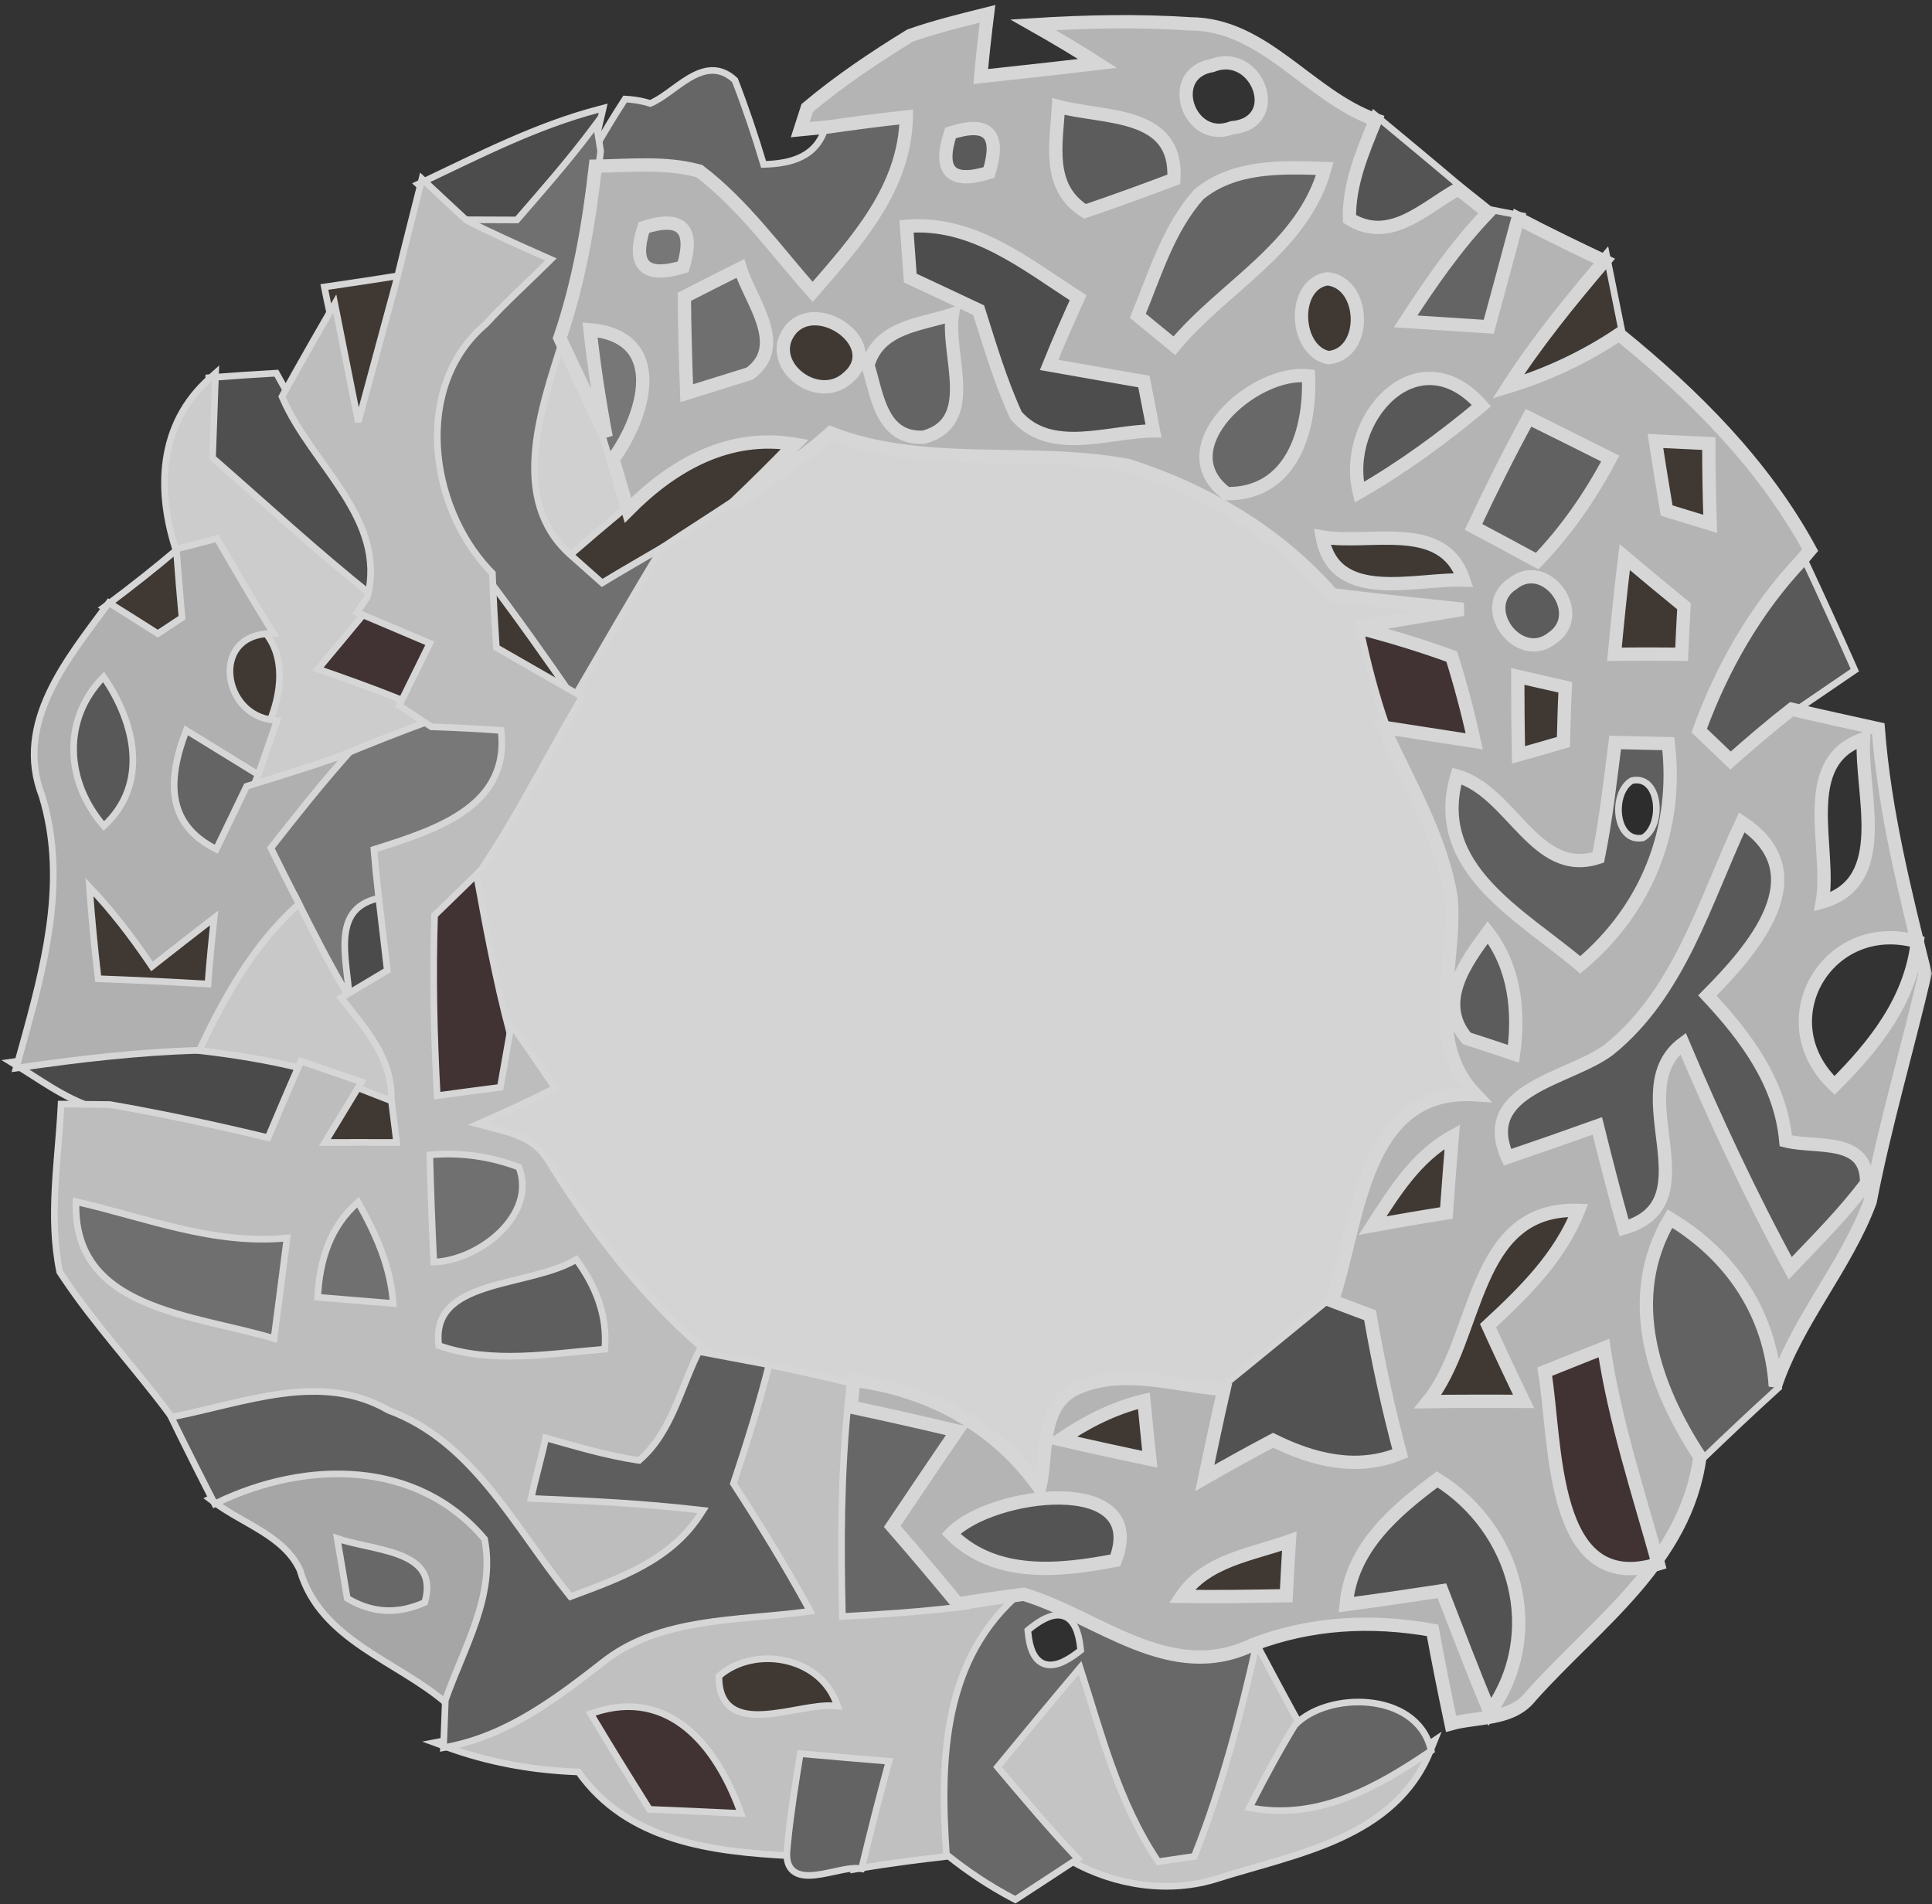 <svg width="280" height="276" viewBox="0 0 280 276" fill="none" xmlns="http://www.w3.org/2000/svg">
<rect x="0" y="0" width="280" height="276" fill="#333333" stroke="none"/>
<g opacity="0.8">
<path d="M182.02 238.147C184.123 242.116 186.26 246.117 188.463 250.117L188.598 250.362L188.452 250.601C186.338 254.06 184.405 257.644 182.535 261.27C191.454 262.481 199.282 258.073 206.601 253.139L207.904 252.261L207.318 253.719C204.745 260.116 199.842 263.854 194.2 266.437C188.588 269.006 182.143 270.47 176.515 272.251C169.448 274.536 161.575 273.284 155.235 269.735L155.17 269.699L155.12 269.646C151.071 265.359 147.329 260.868 143.567 256.429L143.307 256.122L143.563 255.811C147.804 250.653 152.047 245.528 156.358 240.437L156.915 239.779L157.183 240.598C160.359 250.26 162.728 260.268 168.327 268.793C168.884 268.711 169.615 268.605 170.346 268.499C171.089 268.391 171.831 268.281 172.391 268.199C176.19 258.54 178.84 248.414 181.125 238.268L181.411 236.996L182.02 238.147Z" fill="#E8E8E8" stroke="white" stroke-width="0.964"/>
<path d="M111.188 196.779C115.402 197.629 119.582 198.581 123.826 199.6L124.234 199.697L124.194 200.114L123.821 203.982L123.82 203.983C122.855 213.696 122.806 223.48 123.03 233.28C127.586 233.021 132.155 232.732 136.723 232.229L138.751 231.99C141.905 231.482 145.094 231.007 148.319 230.6L149.947 230.395L148.689 231.447C137.628 240.709 137.188 254.955 138.105 268.501L138.136 268.96L137.679 269.013C133.27 269.521 128.904 270.063 124.575 270.807L123.854 270.931L124.026 270.219C125.168 265.485 126.343 260.812 127.61 256.141C124.674 255.901 119.663 255.472 116.789 255.211C116.069 259.642 115.392 264.062 114.999 268.542L114.958 269.006L114.493 268.98C103.222 268.375 90.989 266.937 83.83 256.825C77.667 256.614 71.589 255.585 65.786 253.593L64.615 253.176L62.989 252.577L64.691 252.25C73.211 250.613 80.113 245.364 86.911 240.062L87.313 239.755C91.484 236.641 96.292 235.196 101.242 234.372C103.797 233.947 106.4 233.686 108.977 233.449C111.317 233.234 113.632 233.037 115.892 232.758C113.026 227.558 109.95 222.521 106.78 217.563L105.362 215.359L105.236 215.165L105.309 214.945C107.275 209.046 109.137 203.123 110.625 197.136L110.737 196.688L111.188 196.779ZM98.934 251.256C95.822 248.707 91.914 247.526 87.057 248.932C89.527 253.056 92.082 257.184 94.673 261.312C98.388 261.468 102.162 261.624 105.966 261.808C104.343 257.686 102.024 253.788 98.934 251.256ZM113.416 241.598C110.517 241.022 107.387 241.617 105.168 243.38C105.229 245.239 105.849 246.26 106.729 246.83C107.685 247.449 109.055 247.612 110.695 247.514C112.324 247.416 114.116 247.07 115.87 246.761C117.285 246.511 118.688 246.286 119.908 246.26C118.625 243.717 116.154 242.142 113.416 241.598Z" fill="#E4E4E4" stroke="white" stroke-width="0.964"/>
<path d="M52.655 88.106C56.081 89.564 59.609 91.057 63.138 92.55L63.608 92.748L63.382 93.206C62.262 95.479 60.023 100.026 58.903 102.299L58.705 102.703L58.288 102.531C53.925 100.739 49.492 99.182 45.114 97.655L44.457 97.426L44.903 96.892C47.312 94.008 49.687 91.159 52.095 88.242L52.323 87.965L52.655 88.106Z" fill="#453333" stroke="white" stroke-width="0.964"/>
<path d="M196.71 90.457C200.789 91.499 204.817 92.698 208.84 94.099L210.563 94.712L210.788 94.793L210.859 95.02C212.119 99.038 213.208 103.157 214.127 107.344L214.277 108.029L213.584 107.923C209.139 107.244 204.761 106.565 200.418 105.887L200.133 105.843L200.038 105.57C198.366 100.794 197.139 95.885 196.119 91.022L195.96 90.266L196.71 90.457Z" fill="#453333" stroke="white" stroke-width="0.964"/>
<path d="M69.836 125.681L70.941 131.688C72.064 137.693 73.276 143.683 74.849 149.596L74.877 149.699L74.858 149.805C74.484 151.875 73.774 156.006 73.4 158.116L73.337 158.467L72.983 158.51C70.476 158.815 65.494 159.492 62.981 159.832L62.464 159.902L62.435 159.382C61.925 150.414 61.722 141.408 62.028 132.434L62.034 132.238L62.175 132.103C63.903 130.442 67.327 127.086 69.025 125.423L69.673 124.787L69.836 125.681Z" fill="#453333" stroke="white" stroke-width="0.964"/>
<path d="M232.929 195.315C234.518 205.93 237.895 216.127 240.787 226.539L240.912 226.989L240.466 227.128C236.415 228.382 233.353 227.896 231.053 226.195C228.782 224.517 227.341 221.717 226.367 218.53C225.391 215.334 224.864 211.675 224.472 208.2C224.078 204.703 223.822 201.422 223.393 198.895L223.327 198.51L223.691 198.365C225.821 197.52 230.105 195.786 232.276 194.938L232.839 194.718L232.929 195.315Z" fill="#453333" stroke="white" stroke-width="0.964"/>
<path d="M86.176 248.194C91.634 246.41 96.07 247.664 99.544 250.511C102.992 253.335 105.473 257.708 107.133 262.157L107.389 262.843L106.659 262.807C102.522 262.603 98.418 262.433 94.38 262.264L94.127 262.254L93.993 262.039C91.244 257.661 88.527 253.281 85.912 248.899L85.603 248.382L86.176 248.194Z" fill="#453333" stroke="white" stroke-width="0.964"/>
<path d="M141.186 18.151C142.178 18.17 143.006 18.441 143.586 19.039C144.163 19.635 144.421 20.48 144.436 21.489C144.45 22.498 144.225 23.721 143.785 25.145L143.71 25.387L143.469 25.462C142.061 25.902 140.85 26.122 139.852 26.096C138.851 26.069 138.017 25.793 137.436 25.193C136.855 24.594 136.602 23.749 136.598 22.742C136.594 21.738 136.837 20.524 137.303 19.117L137.38 18.885L137.612 18.81C139.003 18.36 140.199 18.133 141.186 18.151Z" fill="#646464" stroke="white" stroke-width="0.964"/>
<path d="M236.252 112.2C237.616 111.904 238.73 112.27 239.535 113.052C240.319 113.813 240.771 114.931 240.94 116.097C241.11 117.268 241.001 118.538 240.611 119.653C240.222 120.765 239.536 121.765 238.519 122.322L238.455 122.357L238.382 122.372C237.011 122.648 235.894 122.27 235.087 121.485C234.3 120.719 233.844 119.602 233.675 118.437C233.506 117.267 233.617 116.001 234.012 114.892C234.407 113.785 235.1 112.794 236.127 112.246L236.186 112.215L236.252 112.2Z" fill="#2C2C2C" stroke="white" stroke-width="0.964"/>
<path d="M242.267 176.211C251.278 181.611 257.078 190.228 257.768 200.885L257.782 201.117L257.61 201.273C253.917 204.628 250.29 208.051 246.696 211.51L246.278 211.912L245.959 211.427C239.181 201.107 234.637 188.095 241.604 176.378L241.852 175.962L242.267 176.211Z" fill="#6E6E6E" stroke="white" stroke-width="0.964"/>
<path d="M182.967 55.4C185.055 54.396 187.282 53.828 189.293 53.969L189.692 54.007L190.099 54.055L190.116 54.464C190.288 58.416 189.691 62.806 187.814 66.215C185.92 69.654 182.721 72.085 177.789 72.032L177.634 72.031L177.509 71.939C175.183 70.228 174.227 68.143 174.306 65.985C174.383 63.858 175.462 61.738 177.038 59.904C178.619 58.066 180.735 56.474 182.967 55.4Z" fill="#757575" stroke="white" stroke-width="0.964"/>
<path d="M48.441 221.811C49.752 222.343 51.407 222.706 53.166 223.093C54.905 223.475 56.736 223.88 58.317 224.501C59.896 225.121 61.298 225.983 62.116 227.326C62.944 228.688 63.115 230.45 62.427 232.743L62.366 232.95L62.168 233.042C57.784 235.076 53.609 234.832 49.634 232.37L49.449 232.255L49.413 232.039C49.209 230.818 48.903 229.004 48.598 227.188C48.293 225.374 47.987 223.558 47.784 222.336L47.642 221.486L48.441 221.811Z" fill="#757575" stroke="white" stroke-width="0.964"/>
<path d="M116.43 254.212C119.38 254.483 125.315 254.991 128.265 255.229L128.844 255.275L128.692 255.836C127.37 260.682 126.149 265.529 124.962 270.445L124.861 270.867L124.431 270.81C123.762 270.72 122.819 270.869 121.708 271.1C120.632 271.323 119.418 271.617 118.319 271.752C117.234 271.885 116.126 271.884 115.295 271.409C114.399 270.897 113.965 269.924 114.039 268.476V268.467L114.04 268.458L114.207 266.711C114.628 262.642 115.258 258.622 115.911 254.614L115.983 254.17L116.43 254.212Z" fill="#6F6F6F" stroke="white" stroke-width="0.964"/>
<path d="M55.795 129.545C56.135 132.402 56.778 138.023 57.117 140.842L57.154 141.151L56.888 141.312C55.258 142.296 51.998 144.233 50.405 145.182L49.724 145.588L49.678 144.795C49.594 143.342 49.369 141.784 49.197 140.173C49.028 138.582 48.914 136.96 49.077 135.466C49.24 133.968 49.686 132.561 50.663 131.432C51.644 130.298 53.117 129.497 55.233 129.127L55.734 129.039L55.795 129.545Z" fill="#515151" stroke="white" stroke-width="0.964"/>
<path d="M103.032 10.218C104.113 10.161 105.184 10.493 106.224 11.369L106.432 11.552L106.515 11.628L106.556 11.733C108.078 15.671 109.436 19.704 110.667 23.831C112.712 23.774 114.612 23.494 116.162 22.719C117.779 21.91 119.046 20.553 119.688 18.258L119.773 17.956L120.082 17.91C123.786 17.366 127.524 16.891 131.296 16.483L131.841 16.424L131.83 16.972C131.623 27.527 124.486 35.298 118.141 42.622L117.781 43.037L117.416 42.626C112.063 36.591 107.429 30.049 101.138 25.24C96.635 24.021 91.951 24.437 87.246 24.551L86.299 24.569L85.745 24.576L85.814 24.027L86.097 21.762L86.144 21.679C87.506 19.261 88.936 16.911 90.434 14.597L90.587 14.36L90.867 14.378L91.304 14.41C92.268 14.498 93.254 14.687 94.242 14.992C95.056 14.659 95.91 14.094 96.822 13.438C97.769 12.758 98.781 11.981 99.798 11.371C100.818 10.76 101.905 10.278 103.032 10.218Z" fill="#737373" stroke="white" stroke-width="0.964"/>
<path d="M199.68 16.998C203.649 20.289 207.655 23.615 211.66 27.01L212.193 27.461L211.582 27.799C210.364 28.475 209.149 29.302 207.888 30.129C206.637 30.949 205.347 31.765 204.019 32.379C201.339 33.618 198.452 34.057 195.32 32.131L195.096 31.993L195.09 31.73C194.986 26.522 197.071 21.773 198.925 17.189L199.172 16.577L199.68 16.998Z" fill="#5D5D5D" stroke="white" stroke-width="0.964"/>
<path d="M153.74 216.636C156.713 216.687 159.464 217.338 161.152 218.899C162.008 219.691 162.579 220.709 162.762 221.965C162.944 223.212 162.738 224.665 162.094 226.333L161.999 226.582L161.736 226.633C153.651 228.189 144.065 229.244 137.487 222.666L137.158 222.337L137.475 221.997C138.973 220.391 141.573 219.031 144.493 218.086C147.425 217.137 150.746 216.584 153.74 216.636Z" fill="#5D5D5D" stroke="white" stroke-width="0.964"/>
<path d="M131.342 32.326C136.297 31.909 140.689 33.303 144.786 35.401C148.864 37.489 152.713 40.312 156.511 42.749L156.861 42.974L156.689 43.353C155.313 46.394 153.97 49.43 152.714 52.52C154.792 52.891 156.87 53.257 158.959 53.621L165.867 54.825L166.195 54.883L166.258 55.209C166.596 56.966 167.309 60.573 167.648 62.37L167.756 62.938L167.178 62.941C165.569 62.95 163.847 63.172 162.063 63.417C160.291 63.661 158.456 63.927 156.667 64.009C153.082 64.173 149.566 63.599 146.896 60.536L146.851 60.484L146.822 60.421C144.563 55.498 143.035 50.342 141.435 45.298C139.82 44.532 138.223 43.782 136.636 43.039L131.72 40.741L131.465 40.621L131.444 40.339C131.376 39.406 131.275 37.998 131.173 36.59C131.071 35.182 130.969 33.775 130.901 32.842L130.866 32.366L131.342 32.326Z" fill="#545454" stroke="white" stroke-width="0.964"/>
<path d="M153.525 14.97C155.173 15.411 157.06 15.672 159.004 15.974C160.93 16.273 162.904 16.612 164.656 17.215C166.411 17.819 167.987 18.701 169.083 20.117C170.185 21.542 170.758 23.45 170.608 26.016L170.59 26.327L170.298 26.438C165.986 28.067 161.705 29.631 157.389 31.092L157.173 31.165L156.978 31.043C154.04 29.198 152.95 26.603 152.637 23.814C152.33 21.076 152.771 18.059 152.92 15.408L152.953 14.816L153.525 14.97Z" fill="#676767" stroke="white" stroke-width="0.964"/>
<path d="M218.931 84.227C220.247 83.167 221.677 82.923 222.983 83.242C224.277 83.559 225.414 84.419 226.204 85.505C226.994 86.591 227.466 87.941 227.378 89.277C227.289 90.63 226.628 91.935 225.224 92.884C223.893 93.916 222.456 94.143 221.146 93.816C219.843 93.491 218.699 92.629 217.906 91.543C217.114 90.457 216.645 89.108 216.744 87.777C216.844 86.437 217.518 85.154 218.931 84.227Z" fill="#676767" stroke="white" stroke-width="0.964"/>
<path d="M216.005 134.837L216.371 135.328C220.056 140.437 220.664 146.691 219.833 152.805L219.754 153.385L219.2 153.196C217.507 152.62 214.117 151.502 212.423 150.96L212.291 150.918L212.201 150.812C209.861 148.039 209.826 145.102 210.778 142.341C211.719 139.617 213.634 137.02 215.235 134.846L215.614 134.331L216.005 134.837Z" fill="#676767" stroke="white" stroke-width="0.964"/>
<path d="M31.121 216.903C44.016 210.742 60.362 210.389 70.574 221.997L71.055 222.56L71.133 222.653L71.158 222.773C72.029 227.097 71.257 231.193 69.951 235.137C69.299 237.108 68.509 239.05 67.72 240.967C66.929 242.889 66.139 244.782 65.474 246.676L65.24 247.343L64.704 246.881C62.927 245.346 60.91 244.011 58.82 242.709C56.74 241.414 54.574 240.142 52.554 238.758C48.516 235.99 44.944 232.697 43.465 227.556C42.351 225.136 40.359 223.482 38.065 222.028C36.912 221.298 35.706 220.63 34.501 219.936C33.304 219.245 32.117 218.531 31.04 217.724L30.404 217.246L31.121 216.903ZM49.549 227.029C49.837 228.738 50.123 230.447 50.325 231.661C53.902 233.808 57.608 234.029 61.563 232.257C62.123 230.252 61.916 228.854 61.292 227.828C60.636 226.749 59.464 225.988 57.964 225.399C56.467 224.812 54.714 224.421 52.959 224.035C51.539 223.723 50.113 223.408 48.871 222.992C49.063 224.138 49.306 225.583 49.549 227.029Z" fill="#C3C3C3" stroke="white" stroke-width="0.964"/>
<path d="M81.572 48.786C83.496 52.931 85.509 57.099 87.459 61.326L88.291 63.142L88.304 63.17L88.313 63.2L89.297 66.423L89.299 66.429L91.469 73.823L91.56 74.127L91.316 74.33C89.206 76.084 87.115 77.857 85.042 79.636L82.977 81.415L82.662 81.686L82.348 81.417C77.357 77.144 76.151 71.506 76.582 65.71C77.012 59.937 79.071 53.926 80.675 48.844L81.049 47.66L81.572 48.786Z" fill="#F7F7F7" stroke="white" stroke-width="0.964"/>
<path d="M84.03 181.628C87.199 185.831 89.162 190.565 88.568 196.05L88.525 196.447L88.127 196.479C84.013 196.798 79.726 197.378 75.522 197.51C71.56 197.634 67.599 197.366 63.755 196.105L62.988 195.84L62.72 195.742L62.677 195.46C62.242 192.621 62.922 190.545 64.35 188.996C65.752 187.475 67.831 186.514 70.095 185.777C72.354 185.043 74.905 184.503 77.238 183.891C79.603 183.27 81.765 182.571 83.382 181.515L83.759 181.269L84.03 181.628Z" fill="#696969" stroke="white" stroke-width="0.964"/>
<path d="M101.106 194.879C103.617 195.354 108.638 196.303 111.181 196.778L111.684 196.872L111.56 197.369C110.082 203.318 108.238 209.196 106.296 215.031C110.055 220.843 113.716 226.762 117.08 232.917L117.417 233.533L116.72 233.626C114.214 233.958 111.635 234.173 109.065 234.409C106.49 234.646 103.918 234.905 101.401 235.324C96.525 236.136 91.887 237.544 87.889 240.528L87.505 240.822C80.732 246.105 73.655 251.51 64.873 253.197L64.273 253.312L64.3 252.702C64.334 251.941 64.376 250.782 64.419 249.615C64.461 248.45 64.504 247.277 64.538 246.494L64.541 246.423L64.564 246.355C65.239 244.432 66.04 242.513 66.828 240.6C67.618 238.682 68.395 236.768 69.036 234.833C70.304 231.003 71.022 227.131 70.235 223.084C60.451 211.474 44.392 211.63 31.537 217.772L31.114 217.975L30.9 217.558C29.297 214.427 27.711 211.294 26.174 208.176L24.653 205.062L24.381 204.499L24.994 204.379C27.543 203.881 30.152 203.222 32.814 202.595C35.469 201.97 38.168 201.379 40.861 201.032C46.237 200.34 51.636 200.612 56.706 203.531C63.011 205.867 67.69 210.226 71.758 215.179C73.794 217.659 75.685 220.298 77.55 222.913C79.348 225.435 81.122 227.931 82.99 230.267C89.502 227.84 96.143 225.411 100.201 219.695C92.243 218.813 84.312 218.452 76.365 218.124L75.8 218.102L75.913 217.548C76.255 215.855 76.673 214.206 77.089 212.579C77.505 210.948 77.917 209.339 78.254 207.707L78.358 207.201L78.855 207.34C83.313 208.58 87.716 209.933 92.312 210.649C94.428 208.72 95.805 206.223 96.987 203.522C98.183 200.791 99.209 197.772 100.59 195.129L100.755 194.812L101.106 194.879Z" fill="#696969" stroke="white" stroke-width="0.964"/>
<path d="M207.7 54.383C210.151 54.536 212.688 55.799 215.067 58.475L215.397 58.846L215.016 59.164C209.437 63.825 203.544 68.151 197.236 71.766L196.68 72.085L196.528 71.461C195.195 65.954 197.372 60.029 201.097 56.806C202.967 55.187 205.253 54.23 207.7 54.383Z" fill="#626262" stroke="white" stroke-width="0.964"/>
<path d="M15.469 97.089C18.015 100.633 19.894 104.864 20.181 109.059C20.471 113.273 19.15 117.438 15.327 120.771L14.971 121.08L14.653 120.731C8.368 113.822 7.704 103.747 14.745 97.022L15.145 96.639L15.469 97.089Z" fill="#626262" stroke="white" stroke-width="0.964"/>
<path d="M87.237 16.459L86.592 19.241L86.569 19.341L86.508 19.422C83.035 24.053 79.222 28.377 75.494 32.68L75.35 32.847H75.13C74.144 32.847 72.675 32.838 71.212 32.829C69.749 32.821 68.291 32.812 67.326 32.812H67.137L66.998 32.684C66.252 31.988 65.149 30.962 64.046 29.936C62.944 28.909 61.842 27.882 61.095 27.186L60.575 26.702L61.217 26.398C69.438 22.508 77.7 18.24 86.644 15.885L87.416 15.681L87.237 16.459Z" fill="#535353" stroke="white" stroke-width="0.964"/>
<path d="M58.495 40.532C57.461 44.331 56.435 48.139 55.408 51.947C54.382 55.755 53.355 59.565 52.32 63.365L51.383 63.335C50.163 57.369 49.01 51.397 47.824 45.471L47.649 44.7C47.585 44.41 47.518 44.094 47.452 43.778L47.108 42.095L47.008 41.597L47.51 41.523C50.971 41.014 54.428 40.506 57.952 39.93L58.691 39.809L58.495 40.532Z" fill="#423A33" stroke="white" stroke-width="0.964"/>
<path d="M192.433 39.926C195.584 40.251 197.137 43.285 197.199 46.111C197.231 47.545 196.889 49.004 196.136 50.154C195.374 51.317 194.194 52.158 192.601 52.318L192.531 52.325L192.462 52.312C189.639 51.775 188.223 48.809 188.144 46.072C188.064 43.333 189.32 40.373 192.312 39.929L192.372 39.92L192.433 39.926Z" fill="#423A33" stroke="white" stroke-width="0.964"/>
<path d="M232.991 37.73C233.262 39.055 233.662 41.049 234.06 43.042C234.459 45.036 234.857 47.028 235.128 48.35L235.194 48.666L234.925 48.847C229.931 52.199 224.458 54.764 218.714 56.508L217.461 56.888L218.169 55.786C222.327 49.311 227.196 43.354 232.152 37.516L232.792 36.761L232.991 37.73Z" fill="#423A33" stroke="white" stroke-width="0.964"/>
<path d="M114.446 47.194C115.6 46.012 117.111 45.612 118.597 45.736C120.076 45.86 121.553 46.502 122.71 47.431C123.863 48.357 124.744 49.609 124.953 50.984C125.166 52.39 124.663 53.841 123.214 55.089L123.213 55.088C120.707 57.376 117.313 56.711 115.187 54.904C114.115 53.993 113.318 52.759 113.096 51.394C112.872 50.013 113.245 48.543 114.43 47.21L114.446 47.194Z" fill="#423A33" stroke="white" stroke-width="0.964"/>
<path d="M90.682 73.603C97.213 67.011 105.499 62.253 115.279 63.918L116.179 64.07L115.545 64.728C112.656 67.718 109.733 70.606 106.744 73.46L106.714 73.489L106.678 73.513C103.281 75.778 99.916 77.874 96.57 80.127L96.557 80.136L96.545 80.143C93.481 81.946 90.441 83.67 87.46 85.499L87.156 85.686L86.889 85.449C85.726 84.422 83.468 82.401 82.343 81.413L81.928 81.048L82.346 80.686C85.09 78.315 87.869 75.942 90.682 73.603Z" fill="#423A33" stroke="white" stroke-width="0.964"/>
<path d="M248.133 64.29C248.133 68.152 248.201 72.014 248.336 75.91L248.36 76.585L247.714 76.389C246.933 76.151 245.745 75.785 244.558 75.421C243.37 75.056 242.183 74.691 241.404 74.454L241.118 74.368L241.069 74.074C240.636 71.528 240.222 69 239.827 66.492L239.439 63.99L239.349 63.404L239.941 63.435C240.906 63.486 242.355 63.554 243.806 63.622C245.255 63.69 246.707 63.758 247.676 63.809L248.133 63.833V64.29Z" fill="#423A33" stroke="white" stroke-width="0.964"/>
<path d="M191.718 77.353C193.405 77.641 195.328 77.629 197.351 77.581C199.356 77.533 201.459 77.448 203.435 77.606C205.413 77.763 207.317 78.166 208.922 79.126C210.542 80.095 211.823 81.611 212.586 83.919L212.805 84.578L212.111 84.552C210.408 84.485 208.403 84.672 206.276 84.844C204.166 85.014 201.948 85.168 199.888 85.017C197.829 84.865 195.874 84.406 194.314 83.31C192.736 82.201 191.614 80.478 191.162 77.91L191.044 77.237L191.718 77.353Z" fill="#423A33" stroke="white" stroke-width="0.964"/>
<path d="M26.551 79.895C26.788 83.15 27.059 86.438 27.364 89.726L27.391 90.012L27.152 90.171C26.133 90.85 24.13 92.174 23.145 92.819L22.887 92.988L22.624 92.824C20.241 91.326 17.945 89.84 15.639 88.415L15.035 88.043L15.604 87.619C19.057 85.046 22.442 82.371 25.759 79.562L26.482 78.95L26.551 79.895Z" fill="#423A33" stroke="white" stroke-width="0.964"/>
<path d="M235.781 80.376C238.562 82.716 241.444 85.124 244.359 87.496L244.549 87.651L244.536 87.897C244.434 89.659 244.265 93.117 244.197 94.844L244.178 95.311L243.711 95.307C240.423 95.273 237.169 95.273 233.983 95.307L233.449 95.312L233.499 94.78C233.94 90.062 234.415 85.341 234.993 80.686L235.102 79.805L235.781 80.376Z" fill="#423A33" stroke="white" stroke-width="0.964"/>
<path d="M71.273 82.999C75.689 88.842 79.934 94.82 84.11 100.896L83.473 101.588C79.334 99.213 75.263 96.872 71.226 94.565L71.001 94.436L70.984 94.179C70.746 90.546 70.543 86.911 70.407 83.309L70.349 81.777L71.273 82.999Z" fill="#423A33" stroke="white" stroke-width="0.964"/>
<path d="M39.162 91.055L39.463 91.433C42.448 95.386 41.679 100.83 39.951 105.018L39.814 105.349L39.458 105.313C35.268 104.896 32.725 101.433 32.397 98.044C32.233 96.342 32.62 94.617 33.673 93.276C34.732 91.927 36.426 91.017 38.766 90.883L39.007 90.869L39.162 91.055Z" fill="#423A33" stroke="white" stroke-width="0.964"/>
<path d="M220.079 97.579C221.793 97.99 225.199 98.724 226.964 99.14L227.356 99.231L227.335 99.634C227.2 102.239 227.132 104.878 227.064 107.56L227.055 107.911L226.717 108.01C225.091 108.484 221.828 109.436 220.194 109.879L219.597 110.04L219.586 109.422C219.519 105.619 219.484 101.817 219.484 98.048V97.436L220.079 97.579Z" fill="#423A33" stroke="white" stroke-width="0.964"/>
<path d="M12.74 126.955L13.42 127.651C16.675 131.036 19.547 134.746 22.24 138.674C25.235 136.305 28.291 133.963 31.339 131.596L32.238 130.897L32.113 132.028C31.706 135.724 31.334 139.416 31.063 143.173L31.029 143.647L30.554 143.619C24.925 143.28 19.331 143.009 13.77 142.806L13.356 142.79L13.309 142.379C12.732 137.354 12.222 132.323 11.916 127.323L11.838 126.045L12.74 126.955Z" fill="#423A33" stroke="white" stroke-width="0.964"/>
<path d="M51.864 156.635C52.542 156.906 53.566 157.303 54.595 157.701L57.357 158.771L57.626 158.875L57.66 159.162C57.862 160.843 58.305 164.293 58.508 166.017L58.571 166.555H58.029C54.054 166.555 50.126 166.521 46.227 166.555L45.358 166.562L45.812 165.821C47.202 163.549 49.916 159.072 51.274 156.832L51.484 156.482L51.864 156.635Z" fill="#423A33" stroke="white" stroke-width="0.964"/>
<path d="M210.946 164.789C210.641 168.45 210.37 172.146 210.099 175.845L210.07 176.226L209.693 176.285C206.974 176.717 204.292 177.168 201.648 177.639L199.019 178.115L197.92 178.318L198.525 177.38C201.662 172.523 204.848 167.315 210.232 164.327L211.022 163.89L210.946 164.789Z" fill="#423A33" stroke="white" stroke-width="0.964"/>
<path d="M228.769 174.955L229.454 174.978L229.201 175.614C226.521 182.367 221.377 187.497 216.24 192.245C217.855 195.799 219.503 199.324 221.247 202.911L221.587 203.609L220.811 203.604C217.326 203.578 213.842 203.572 210.388 203.599L206.945 203.638L205.909 203.652L206.565 202.851C208.397 200.606 209.706 197.748 210.884 194.687C212.05 191.656 213.102 188.381 214.389 185.451C215.683 182.507 217.253 179.812 219.523 177.888C221.808 175.951 224.766 174.824 228.769 174.955Z" fill="#423A33" stroke="white" stroke-width="0.964"/>
<path d="M166.263 202.973C166.467 205.079 166.874 209.349 167.111 211.447L167.185 212.109L166.533 211.973C162.154 211.056 157.807 210.106 153.562 209.121L152.489 208.872L153.401 208.253C157.129 205.722 161.187 203.62 165.672 202.551L166.21 202.423L166.263 202.973Z" fill="#423A33" stroke="white" stroke-width="0.964"/>
<path d="M187.333 223.41C187.198 225.373 186.995 229.303 186.893 231.307L186.87 231.755L186.421 231.764C181.33 231.865 176.235 231.933 171.239 231.865L170.353 231.854L170.846 231.116C172.669 228.39 175.29 226.831 178.109 225.711C179.516 225.151 180.984 224.696 182.434 224.262C183.89 223.825 185.324 223.41 186.692 222.923L187.384 222.677L187.333 223.41Z" fill="#423A33" stroke="white" stroke-width="0.964"/>
<path d="M104.37 242.788C106.858 240.694 110.39 240.015 113.604 240.653C116.824 241.293 119.797 243.272 121.108 246.576L121.389 247.283L120.629 247.234C119.382 247.154 117.788 247.402 116.038 247.711C114.314 248.015 112.452 248.376 110.753 248.478C109.063 248.579 107.429 248.433 106.204 247.64C104.938 246.819 104.217 245.381 104.199 243.161L104.197 242.935L104.37 242.788Z" fill="#423A33" stroke="white" stroke-width="0.964"/>
<path d="M40.199 54.352L41.828 57.27L41.839 57.291L41.849 57.313C42.881 59.702 44.34 61.984 45.92 64.262C47.491 66.525 49.196 68.805 50.664 71.132C53.612 75.803 55.714 80.825 54.155 86.87L53.969 87.591L53.387 87.127C45.301 80.672 37.716 73.666 29.994 66.927L29.822 66.775L29.83 66.546C29.966 62.712 30.102 58.946 30.238 55.181L30.253 54.751L30.681 54.717C33.67 54.479 36.694 54.275 39.751 54.105L40.052 54.089L40.199 54.352Z" fill="#565656" stroke="white" stroke-width="0.964"/>
<path d="M31.201 55.216C31.067 58.907 30.934 62.598 30.801 66.353C38.489 73.069 45.984 79.985 53.988 86.374L54.337 86.652L54.086 87.022L52.865 88.819L52.852 88.839L52.838 88.856C50.577 91.594 48.345 94.272 46.088 96.975C49.705 98.237 53.371 99.533 57.005 100.975L58.655 101.641L58.701 101.659L58.742 101.688C59.79 102.398 61.891 103.786 62.94 104.463L63.761 104.993L62.84 105.322C58.203 106.981 53.666 108.809 49.156 110.674L49.13 110.684C44.846 112.18 40.493 113.506 36.222 114.828L35.272 115.122L35.629 114.194L36.715 111.378C37.325 109.718 38.472 106.343 39.05 104.676L39.06 104.65C40.804 100.424 41.4 95.227 38.424 91.675L38.402 91.647L38.383 91.617C35.833 87.477 33.38 83.306 30.994 79.167C29.631 79.525 27.367 80.12 26.181 80.4L25.753 80.502L25.614 80.085C22.631 71.206 22.899 61.535 30.398 54.839L31.241 54.086L31.201 55.216Z" fill="#F2F2F2" stroke="white" stroke-width="0.964"/>
<path d="M28.636 151.277C33.773 151.856 38.918 152.673 43.999 153.935L44.557 154.073L44.323 154.598C42.697 158.257 41.138 161.951 39.577 165.649L39.418 166.027L39.02 165.931C31.328 164.067 23.57 162.407 15.813 161.052V161.053C10.807 160.218 6.722 157.081 2.748 154.644L1.611 153.946L2.931 153.756C11.387 152.533 19.957 151.547 28.566 151.274L28.601 151.273L28.636 151.277Z" fill="#505050" stroke="white" stroke-width="0.964"/>
<path d="M221.741 60.127C225.643 62.061 229.613 64.029 233.584 66.031L234.024 66.253L233.794 66.688C230.927 72.115 227.407 77.209 223.13 81.656L222.875 81.921L222.552 81.745C221.399 81.118 219.67 80.186 217.941 79.258L213.328 76.795L212.923 76.58L213.117 76.164L214.067 74.154C216.297 69.473 218.635 64.848 221.104 60.327L221.326 59.921L221.741 60.127Z" fill="#6D6D6D" stroke="white" stroke-width="0.964"/>
<path d="M234.088 107.135C235.057 107.152 236.501 107.185 237.942 107.219L241.79 107.304L242.21 107.312L242.26 107.729C243.773 120.343 239.059 132.073 229.334 140.217L229.023 140.478L228.713 140.215C226.594 138.416 224.188 136.657 221.789 134.785C219.401 132.923 217.037 130.962 215.06 128.798C213.082 126.632 211.476 124.246 210.622 121.527C209.765 118.801 209.674 115.769 210.683 112.332L210.817 111.875L211.276 112.004C213.373 112.593 215.146 113.854 216.752 115.321C218.344 116.775 219.841 118.503 221.302 119.993C222.788 121.508 224.266 122.813 225.908 123.566C227.46 124.279 229.175 124.503 231.219 123.897C232.299 118.482 232.9 113.036 233.602 107.555L233.657 107.127L234.088 107.135ZM238.863 113.743C238.31 113.206 237.549 112.925 236.52 113.13C235.796 113.54 235.251 114.285 234.919 115.215C234.58 116.168 234.481 117.275 234.629 118.298C234.778 119.325 235.169 120.22 235.759 120.795C236.317 121.338 237.084 121.627 238.117 121.439C238.833 121.022 239.373 120.271 239.701 119.335C240.037 118.374 240.134 117.261 239.986 116.235C239.837 115.205 239.448 114.311 238.863 113.743Z" fill="#6A6A6A" stroke="white" stroke-width="0.964"/>
<path d="M215.751 30.332L220.093 31.18L220.599 31.278L220.466 31.777C219.075 37.003 217.65 42.23 216.225 47.487L216.122 47.869L215.727 47.842C214.218 47.74 211.963 47.596 209.707 47.452C207.451 47.308 205.194 47.163 203.683 47.062L202.864 47.007L203.311 46.318C206.91 40.784 210.696 35.29 215.309 30.472L215.492 30.281L215.751 30.332Z" fill="#707070" stroke="white" stroke-width="0.964"/>
<path d="M138.508 45.64C138.282 47.035 138.401 48.684 138.598 50.458C138.793 52.207 139.066 54.081 139.111 55.83C139.156 57.582 138.978 59.288 138.223 60.712C137.456 62.16 136.123 63.258 133.985 63.84L133.933 63.853L133.88 63.855C132.256 63.927 130.965 63.562 129.93 62.873C128.902 62.188 128.164 61.209 127.599 60.113C127.036 59.02 126.634 57.788 126.291 56.573C125.941 55.335 125.663 54.159 125.324 53.067L125.281 52.93L125.321 52.79C126.189 49.806 128.229 48.257 130.59 47.273C131.762 46.784 133.023 46.428 134.264 46.103C135.516 45.776 136.738 45.48 137.882 45.105L138.634 44.857L138.508 45.64Z" fill="#707070" stroke="white" stroke-width="0.964"/>
<path d="M27.001 104.728L32.223 107.935C34.178 109.139 36.13 110.344 37.419 111.142L37.759 111.352L37.615 111.725L36.529 114.54L36.522 114.558L36.515 114.575C35.954 115.747 35.106 117.503 34.258 119.259C33.409 121.015 32.561 122.77 32.002 123.939L31.796 124.371L31.362 124.167C27.047 122.14 24.988 119.226 24.434 115.823C23.886 112.464 24.817 108.7 26.302 104.961L26.513 104.43L27.001 104.728Z" fill="#707070" stroke="white" stroke-width="0.964"/>
<path d="M86.598 19.058L87.04 21.84L87.05 21.907L87.041 21.975L86.77 24.14L86.771 24.141C85.819 32.605 84.355 41.057 81.591 49.145C79.973 54.272 77.963 60.15 77.544 65.78C77.14 71.216 78.225 76.348 82.546 80.305L82.975 80.685L82.98 80.689L85.243 82.696C85.973 83.347 86.707 83.999 87.261 84.49C90.155 82.724 93.116 81.043 96.056 79.311L96.713 79.977C92.441 87.063 88.304 94.217 84.13 101.411L83.748 102.07L83.316 101.442C79.151 95.381 74.92 89.424 70.521 83.603C65.8 78.765 62.856 71.786 62.456 64.853C62.055 57.915 64.202 50.97 69.735 46.27C72.397 43.353 75.344 40.661 78.153 37.91C74.406 36.246 70.68 34.595 67.106 32.76L67.327 31.849C68.295 31.849 69.756 31.857 71.218 31.865C72.576 31.873 73.936 31.88 74.91 31.881C78.599 27.623 82.333 23.382 85.737 18.844L86.42 17.933L86.598 19.058Z" fill="#808080" stroke="white" stroke-width="0.964"/>
<path d="M52.444 173.264L52.969 174.193C55.568 178.862 57.742 183.847 57.969 189.43L57.991 189.973L57.449 189.93C55.955 189.811 53.714 189.624 51.476 189.438C49.236 189.251 46.998 189.064 45.507 188.945L45.047 188.909L45.064 188.448C45.27 182.572 46.924 177.016 51.722 173.129L52.162 172.771L52.444 173.264Z" fill="#808080" stroke="white" stroke-width="0.964"/>
<path d="M61.744 166.476C66.24 165.99 70.643 166.537 74.894 168.026L75.742 168.336L75.936 168.41L76.016 168.603C77.679 172.617 76.005 176.5 73.115 179.307C70.231 182.108 66.041 183.945 62.399 183.892L61.947 183.885L61.925 183.434C61.653 177.933 61.45 172.433 61.314 166.967L61.303 166.523L61.744 166.476Z" fill="#7F7F7F" stroke="white" stroke-width="0.964"/>
<path d="M261.489 81.05C263.899 86.209 266.309 91.471 268.652 96.768L268.815 97.134L268.483 97.36C266.348 98.817 262.078 101.732 259.939 103.191C256.904 105.553 254.001 108.051 251.126 110.589L250.792 110.884L250.471 110.574C249.914 110.034 249.059 109.221 248.202 108.406C247.346 107.593 246.487 106.776 245.925 106.231L245.701 106.014L245.808 105.72L246.126 104.864C249.456 96.045 254.209 87.814 260.702 80.924L261.189 80.406L261.489 81.05Z" fill="#636363" stroke="white" stroke-width="0.964"/>
<path d="M252.701 118.783C255.608 120.707 257.211 122.89 257.823 125.219C258.433 127.54 258.04 129.935 257.092 132.252C255.268 136.714 251.324 141.035 248.111 144.301C253.49 150.092 258.371 156.708 259.254 164.967C260.244 165.179 261.378 165.269 262.572 165.357C263.878 165.454 265.254 165.551 266.49 165.832C267.727 166.113 268.887 166.592 269.725 167.495C270.574 168.41 271.036 169.698 271.001 171.478L270.997 171.633L270.904 171.757C267.557 176.23 263.593 180.161 259.807 184.149L259.351 184.63L259.035 184.048C253.36 173.633 248.344 162.894 243.726 152.024C241.943 153.575 241.228 155.568 241.036 157.817C240.824 160.29 241.245 163.002 241.56 165.717C241.871 168.389 242.081 171.076 241.348 173.338C240.597 175.657 238.877 177.474 235.503 178.445L235.037 178.579L234.905 178.112C233.561 173.325 232.344 168.572 231.163 163.822C226.982 165.321 222.773 166.789 218.628 168.192L218.211 168.333L218.033 167.932C216.881 165.338 216.861 163.235 217.66 161.485C218.447 159.76 219.994 158.464 221.789 157.39C223.584 156.315 225.702 155.421 227.686 154.538C229.692 153.646 231.558 152.767 232.94 151.712C237.963 147.653 241.384 142.357 244.221 136.623C245.641 133.754 246.911 130.782 248.165 127.805C249.417 124.832 250.653 121.851 251.999 118.981L252.235 118.476L252.701 118.783Z" fill="#636363" stroke="white" stroke-width="0.964"/>
<path d="M173.452 27.784C178.774 23.443 185.76 23.742 192.026 23.944L192.638 23.964L192.474 24.555C190.844 30.434 187.109 34.767 182.933 38.688C178.725 42.638 174.137 46.12 170.565 50.417L170.259 50.785L169.889 50.481C168.563 49.393 165.922 47.227 164.596 46.139L164.32 45.912L164.456 45.581C165.692 42.609 166.822 39.39 168.163 36.372C169.518 33.326 171.128 30.383 173.397 27.837L173.422 27.809L173.452 27.784Z" fill="#727272" stroke="white" stroke-width="0.964"/>
<path d="M120.563 62.315L121.196 62.554C127.747 64.96 134.682 65.443 141.75 65.619C148.795 65.795 155.995 65.665 162.961 66.884L163.634 67.006L163.663 67.012L163.691 67.02C174.929 70.619 185.475 76.792 193.334 85.751C199.546 86.521 205.792 87.16 212.112 87.832L212.139 88.787C207.117 89.608 202.126 90.46 197.166 91.314C198.159 95.985 199.345 100.673 200.938 105.23C201.84 107.218 202.81 109.194 203.783 111.185C204.758 113.179 205.737 115.188 206.648 117.224C208.357 121.041 209.837 124.97 210.624 129.129L210.772 129.963L210.775 129.98L210.777 129.998C211.002 132.452 210.853 134.981 210.632 137.497C210.409 140.027 210.115 142.527 210.028 144.987C209.856 149.888 210.523 154.479 214.208 158.344L215.061 159.239L213.827 159.157C209.835 158.893 206.849 159.878 204.539 161.649C202.217 163.43 200.538 166.037 199.225 169.08C197.913 172.123 196.982 175.567 196.135 178.993C195.291 182.404 194.528 185.812 193.553 188.72L193.508 188.853L193.399 188.94C188.148 193.209 182.947 197.527 177.689 201.767L177.541 201.887L177.351 201.872C175.617 201.743 173.855 201.487 172.098 201.218C170.336 200.948 168.581 200.667 166.836 200.484C163.345 200.118 159.952 200.152 156.769 201.432L156.759 201.436C153.944 202.489 152.83 204.697 152.278 207.375C152 208.722 151.871 210.161 151.735 211.611C151.601 213.049 151.461 214.5 151.156 215.817L150.912 216.867L150.292 215.986C144.001 207.052 134.427 201.889 123.654 200.547L123.628 200.543L123.601 200.537C119.366 199.521 115.202 198.572 111.005 197.726V197.727C108.459 197.251 103.437 196.301 100.927 195.826L100.798 195.802L100.699 195.715C91.898 188.005 84.845 178.701 78.724 168.872L78.718 168.861L78.711 168.851C77.638 166.91 75.924 165.898 73.94 165.205C72.945 164.857 71.896 164.594 70.835 164.333C69.782 164.074 68.713 163.814 67.715 163.476L66.534 163.075L67.677 162.577L70.649 161.268C73.454 160.016 76.252 158.716 79.033 157.336C77.342 154.845 75.681 152.391 73.99 149.998L73.939 149.928L73.918 149.844C71.808 141.917 70.346 133.857 68.888 125.854L68.852 125.661L68.962 125.499C73.916 118.099 77.925 110.2 82.397 102.469L83.298 100.925C87.469 93.734 91.611 86.573 95.888 79.478L95.942 79.388L96.031 79.328C99.332 77.105 102.816 74.928 106.133 72.717C110.876 69.338 115.752 66.247 120.068 62.403L120.289 62.208L120.563 62.315Z" fill="#FCFCFC" stroke="white" stroke-width="0.964"/>
<path d="M62.693 104.387C65.269 104.463 67.864 104.596 70.476 104.759L73.093 104.93L73.485 104.957L73.537 105.346C73.947 108.335 73.555 110.835 72.571 112.943C71.588 115.049 70.028 116.733 68.152 118.118C64.517 120.801 59.621 122.409 55.219 123.802C55.382 125.705 55.573 127.61 55.795 129.546L55.847 129.998L55.4 130.076C53.445 130.418 52.194 131.136 51.392 132.062C50.586 132.993 50.187 134.188 50.036 135.569C49.885 136.955 49.987 138.49 50.156 140.07C50.321 141.63 50.554 143.257 50.64 144.739L49.745 145.014C47.022 140.451 44.64 135.755 42.3 131.109V131.11C40.908 128.395 39.549 125.711 38.258 123.061L38.126 122.789L38.313 122.552C41.67 118.279 45.036 113.994 48.609 109.911L48.683 109.826L48.787 109.783C53.302 107.916 57.857 106.081 62.516 104.414L62.602 104.384L62.693 104.387Z" fill="#898989" stroke="white" stroke-width="0.964"/>
<path d="M193.265 188.116C194.292 188.501 196.066 189.186 197.476 189.719L198.723 190.185L198.986 190.28L199.033 190.556C200.184 197.259 201.64 203.929 203.4 210.53L203.509 210.938L203.119 211.1C196.769 213.723 190.316 212.135 184.521 209.295C181.273 211.021 178.026 212.812 174.844 214.635L173.91 215.171L174.133 214.116L175.5 207.678C175.958 205.538 176.425 203.406 176.918 201.283L176.956 201.121L177.085 201.017C182.345 196.775 187.526 192.474 192.792 188.193L193.007 188.02L193.265 188.116Z" fill="#5A5A5A" stroke="white" stroke-width="0.964"/>
<path d="M208.55 214.01L209.09 214.355C220.321 221.745 224.484 236.981 216.321 248.423L215.82 249.125L215.485 248.33C213.056 242.573 210.885 236.813 208.664 231.103C204.141 231.794 199.619 232.453 195.161 233.048L194.563 233.128L194.618 232.526C195.386 224.045 201.846 218.636 208.006 214.033L208.27 213.836L208.55 214.01Z" fill="#5A5A5A" stroke="white" stroke-width="0.964"/>
<path d="M96.738 31.857C97.735 31.876 98.571 32.145 99.164 32.735C99.756 33.325 100.035 34.164 100.07 35.172C100.105 36.178 99.9 37.396 99.477 38.812L99.403 39.06L99.155 39.136C97.739 39.568 96.521 39.782 95.516 39.755C94.508 39.727 93.668 39.454 93.076 38.863C92.484 38.271 92.216 37.433 92.197 36.432C92.179 35.433 92.406 34.227 92.856 32.828L92.932 32.593L93.166 32.517L93.676 32.358C94.845 32.014 95.869 31.841 96.738 31.857Z" fill="#888888" stroke="white" stroke-width="0.964"/>
<path d="M85.554 47.321C88.468 47.574 90.509 48.511 91.817 49.94C93.124 51.369 93.64 53.225 93.636 55.199C93.627 59.122 91.565 63.665 89.225 66.849L88.656 67.623L88.376 66.704L87.392 63.481L87.384 63.456L87.379 63.431C86.393 58.261 85.612 53.058 85.033 47.855L84.968 47.27L85.554 47.321Z" fill="#888888" stroke="white" stroke-width="0.964"/>
<path d="M148.52 230.617L149.038 230.779C151.629 231.616 154.179 232.789 156.702 234.002C159.404 235.3 162.07 236.641 164.769 237.699C170.151 239.809 175.569 240.755 181.384 237.938L182.284 237.503L182.064 238.479C179.755 248.733 177.069 259.008 173.188 268.813L173.085 269.072L172.81 269.112C172.232 269.197 171.358 269.325 170.484 269.452C169.611 269.579 168.737 269.706 168.161 269.791L167.859 269.836L167.69 269.582C162.04 261.106 159.577 251.131 156.533 241.722C152.505 246.488 148.534 251.284 144.562 256.111C148.244 260.459 151.887 264.818 155.82 268.983L156.216 269.401L155.734 269.718C153.667 271.073 149.491 273.823 147.386 275.182L147.149 275.334L146.9 275.203C143.444 273.39 140.263 271.269 137.322 268.91L137.157 268.777L137.144 268.566C136.228 255.038 136.603 240.311 148.07 230.709L148.27 230.541L148.52 230.617ZM153.905 235.168C153.5 235.016 152.967 235.029 152.267 235.301C151.614 235.554 150.85 236.019 149.972 236.717C150.086 237.758 150.289 238.56 150.566 239.143C150.863 239.765 151.229 240.107 151.634 240.257C152.045 240.409 152.585 240.397 153.295 240.134C153.953 239.889 154.722 239.44 155.604 238.768C155.475 237.713 155.263 236.897 154.979 236.304C154.675 235.666 154.307 235.319 153.905 235.168Z" fill="#767676" stroke="white" stroke-width="0.964"/>
<path d="M187.692 250.016C190.031 247.569 194.396 246.374 198.394 246.77C202.402 247.166 206.248 249.192 207.337 253.418L207.422 253.748L207.14 253.938C199.642 258.992 191.321 263.717 181.719 262.122L181.067 262.014L181.369 261.427C183.339 257.589 185.381 253.777 187.629 250.098L187.656 250.054L187.692 250.016Z" fill="#717171" stroke="white" stroke-width="0.964"/>
<path d="M107.753 38.772C108.097 39.893 108.69 41.139 109.324 42.48C109.95 43.806 110.612 45.216 111.052 46.614C111.492 48.012 111.725 49.443 111.458 50.809C111.188 52.193 110.414 53.462 108.933 54.536L108.869 54.583L108.793 54.606C107.656 54.963 105.943 55.497 104.23 56.031C102.516 56.566 100.804 57.1 99.667 57.456L99.065 57.645L99.041 57.014C98.872 52.33 98.737 47.642 98.703 43.022L98.7 42.726L98.962 42.59C101.001 41.537 105.04 39.501 107.077 38.482L107.586 38.227L107.753 38.772Z" fill="#7E7E7E" stroke="white" stroke-width="0.964"/>
<path d="M10.67 173.101C13.286 173.68 15.89 174.385 18.485 175.093C21.084 175.802 23.673 176.514 26.276 177.113C31.482 178.312 36.712 179.054 42.096 178.419L42.71 178.347L42.63 178.96C41.952 184.18 41.306 189.445 40.593 194.705L40.516 195.273L39.969 195.1C37.057 194.174 33.711 193.462 30.295 192.638C26.894 191.817 23.439 190.889 20.375 189.534C17.309 188.179 14.602 186.383 12.727 183.808C10.846 181.223 9.832 177.897 10.084 173.544L10.117 172.979L10.67 173.101Z" fill="#7E7E7E" stroke="white" stroke-width="0.964"/>
<path d="M123.442 203.465C128.534 204.551 133.661 205.705 138.788 206.928L139.472 207.091L139.073 207.67C135.988 212.147 132.971 216.685 129.917 221.203C133.027 224.781 136.106 228.423 139.184 232.163L139.74 232.839L138.872 232.947C133.425 233.628 127.982 233.968 122.587 234.273L122.09 234.302L122.079 233.804C121.841 223.822 121.874 213.824 122.861 203.889L122.914 203.353L123.442 203.465Z" fill="#747474" stroke="white" stroke-width="0.964"/>
<path d="M151.918 234.401C152.754 234.077 153.543 234.001 154.245 234.265C154.949 234.529 155.474 235.103 155.849 235.888C156.222 236.668 156.464 237.692 156.594 238.933L156.621 239.197L156.412 239.361C155.399 240.158 154.471 240.725 153.631 241.037C152.791 241.349 151.999 241.419 151.299 241.16C150.594 240.899 150.067 240.335 149.697 239.558C149.329 238.786 149.099 237.775 148.986 236.55L148.962 236.295L149.16 236.133L149.533 235.836C150.393 235.168 151.189 234.684 151.918 234.401Z" fill="#2F2F2F" stroke="white" stroke-width="0.964"/>
<path d="M43.159 130.674C45.495 135.312 47.857 139.969 50.553 144.488C53.908 148.681 57.804 153.197 57.664 159.231L57.648 159.919L57.007 159.669C55.626 159.13 52.878 158.078 51.516 157.533C49.556 156.858 45.682 155.544 43.744 154.864C38.722 153.619 33.629 152.81 28.527 152.235L27.859 152.16L28.145 151.552C31.749 143.867 36.022 136.367 42.403 130.535L42.873 130.105L43.159 130.674Z" fill="#EDEDED" stroke="white" stroke-width="0.964"/>
<mask id="path-75-outside-1_394_9198" maskUnits="userSpaceOnUse" x="79.135" y="0" width="201" height="252" fill="black">
<rect fill="white" x="79.135" width="201" height="252"/>
<path d="M131.89 5.155C135.554 3.866 139.32 2.95 143.12 2C142.747 5.02 142.408 8.039 142.136 11.092C147.768 10.482 153.4 9.871 159.066 9.193C155.979 7.225 152.857 5.359 149.736 3.594C157.268 3.12 164.902 2.95 172.535 3.459C183.257 3.493 189.703 13.942 199.372 17.369C197.506 21.983 195.47 26.631 195.572 31.721C201.476 35.351 206.395 30.126 211.349 27.378C212.74 28.463 214.164 29.617 215.657 30.804C211.077 35.588 207.311 41.051 203.715 46.581C206.734 46.784 212.74 47.157 215.759 47.361C217.184 42.102 218.609 36.877 220 31.653C224.105 33.79 228.278 35.826 232.519 37.827C227.566 43.663 222.714 49.6 218.575 56.047C224.275 54.316 229.703 51.772 234.657 48.447C245.547 57.302 255.556 67.243 262.341 79.728L261.052 81.255C254.402 88.311 249.585 96.793 246.26 105.886C247.379 106.972 249.687 109.143 250.806 110.229C253.69 107.684 256.608 105.173 259.661 102.798C263.834 103.782 267.94 104.665 272.214 105.615C273.131 117.659 276.116 129.398 279 141.103C276.422 152.129 273.198 163.02 271.027 174.182C267.532 183.58 260.509 191.315 257.286 200.917C256.608 190.433 250.908 181.951 242.019 176.625C235.2 188.092 239.61 200.883 246.362 211.163C244.326 226.396 231.332 235.218 221.832 245.871C219.084 249.399 214.097 248.789 210.297 249.84C209.347 245.328 208.431 240.782 207.616 236.303C198.795 234.709 189.94 235.184 181.594 238.373C169.618 244.174 159.304 234.403 148.379 231.079C145.156 231.486 141.967 231.961 138.812 232.47C135.656 228.636 132.501 224.904 129.312 221.24C132.433 216.625 135.52 211.977 138.676 207.397C133.553 206.176 128.43 205.022 123.341 203.937L123.714 200.069C134.604 201.426 144.308 206.651 150.686 215.709C151.874 210.586 150.516 203.258 156.59 200.985C163.171 198.338 170.534 200.883 177.387 201.392C176.403 205.633 175.521 209.908 174.605 214.217C177.862 212.35 181.187 210.518 184.512 208.754C190.313 211.638 196.692 213.233 202.934 210.654C201.17 204.038 199.711 197.354 198.558 190.637C197.167 190.128 194.453 189.076 193.096 188.567C196.963 177.032 197.472 157.592 213.859 158.677C206.225 150.67 211.179 139.678 210.297 130.042C208.838 121.221 204.122 113.418 200.492 105.411C204.834 106.09 209.211 106.768 213.656 107.447C212.74 103.274 211.654 99.168 210.398 95.165C205.818 93.502 201.238 92.111 196.59 90.924C201.713 90.042 206.87 89.16 212.061 88.312C205.683 87.633 199.372 86.988 193.096 86.208C185.292 77.251 174.775 71.076 163.545 67.48C149.295 64.8 134.028 68.057 120.389 62.764C116.046 66.632 111.127 69.753 106.411 73.112C109.396 70.262 112.314 67.378 115.198 64.393C105.63 62.764 97.488 67.412 91.008 73.96C90.465 72.128 89.379 68.43 88.836 66.564C93.45 60.287 96.843 48.786 85.511 47.802C86.088 52.993 86.868 58.184 87.852 63.341C85.647 58.489 83.34 53.739 81.135 48.989C83.883 40.949 85.342 32.535 86.292 24.087C91.279 24.019 96.436 23.442 101.355 24.799C107.734 29.651 112.45 36.301 117.776 42.306C124.155 34.944 131.144 27.31 131.347 16.962C127.581 17.369 123.849 17.844 120.151 18.387L115.978 18.794L116.996 15.639C121.644 11.737 126.699 8.344 131.89 5.155ZM175.691 9.498C168.803 10.617 172.23 20.931 178.54 18.523C186.378 17.776 182.171 6.919 175.691 9.498ZM153.4 15.435C153.095 20.864 151.67 27.14 157.234 30.635C161.543 29.176 165.818 27.615 170.127 25.987C170.703 16.08 160.118 17.233 153.4 15.435ZM137.76 19.269C135.928 24.799 137.794 26.733 143.324 25.003C145.054 19.405 143.222 17.505 137.76 19.269ZM173.757 28.158C169.312 33.145 167.412 39.727 164.902 45.766C166.225 46.852 168.871 49.023 170.194 50.109C177.387 41.458 188.821 35.928 192.01 24.426C185.699 24.223 178.914 23.951 173.757 28.158ZM93.315 32.976C91.55 38.472 93.45 40.372 99.014 38.676C100.677 33.111 98.743 31.212 93.315 32.976ZM131.381 32.806C131.517 34.672 131.788 38.438 131.924 40.304C135.181 41.831 138.472 43.358 141.831 44.952C143.46 50.075 144.986 55.266 147.259 60.219C152.315 66.021 160.593 62.493 167.175 62.459C166.836 60.661 166.123 57.064 165.784 55.3C161.136 54.486 156.589 53.706 152.043 52.891C153.366 49.6 154.791 46.377 156.25 43.154C148.583 38.235 141.051 31.992 131.381 32.806ZM99.184 43.018C99.218 47.632 99.354 52.314 99.523 56.996C101.797 56.284 106.377 54.859 108.65 54.147C114.214 50.109 108.718 43.561 107.293 38.913C105.257 39.931 101.22 41.967 99.184 43.018ZM192.383 40.406C187.124 41.186 187.565 50.889 192.553 51.84C198.286 51.263 197.981 40.983 192.383 40.406ZM114.791 47.531C110.414 52.45 118.353 58.896 122.9 54.723C128.26 50.109 118.93 43.29 114.791 47.531ZM125.783 52.925C127.14 57.302 127.717 63.646 133.858 63.375C141.967 61.169 137.081 51.432 138.031 45.563C133.383 47.09 127.412 47.327 125.783 52.925ZM177.794 71.551C187.26 71.653 189.974 62.289 189.635 54.486C181.662 53.536 168.939 65.037 177.794 71.551ZM196.997 71.348C203.274 67.751 209.143 63.443 214.707 58.795C205.445 48.379 194.419 60.695 196.997 71.348ZM213.554 76.369C215.861 77.59 220.475 80.067 222.782 81.323C227.023 76.912 230.518 71.857 233.367 66.462C229.398 64.46 225.428 62.493 221.527 60.559C218.711 65.716 216.064 71.008 213.554 76.369ZM239.915 63.918C240.424 67.243 240.967 70.601 241.544 73.994C243.105 74.469 246.294 75.453 247.855 75.928C247.719 72.026 247.651 68.159 247.651 64.291C245.717 64.189 241.849 64.019 239.915 63.918ZM191.637 77.828C193.367 87.667 205.174 83.799 212.129 84.071C209.211 75.249 198.592 79.015 191.637 77.828ZM235.471 80.746C234.894 85.394 234.419 90.11 233.978 94.826C237.167 94.792 240.424 94.792 243.715 94.826C243.783 93.095 243.953 89.635 244.055 87.871C241.137 85.496 238.253 83.087 235.471 80.746ZM219.22 84.613C213.995 88.006 220.068 96.318 224.954 92.485C230.077 89.024 224.037 80.712 219.22 84.613ZM219.966 98.049C219.966 101.815 220 105.615 220.068 109.414C221.696 108.973 224.953 108.023 226.582 107.548C226.65 104.868 226.718 102.222 226.853 99.609C225.123 99.202 221.662 98.456 219.966 98.049ZM234.08 107.616C233.368 113.18 232.757 118.744 231.637 124.275C222.511 127.26 219.118 114.707 211.145 112.468C207.209 125.869 220.509 132.621 229.025 139.847C238.626 131.807 243.274 120.237 241.781 107.786C239.848 107.752 236.014 107.65 234.08 107.616ZM264.106 130.721C274.318 127.803 269.568 114.809 270.077 107.107C260.34 110.398 265.463 122.952 264.106 130.721ZM233.232 152.095C227.498 156.472 214.029 157.727 218.473 167.736C222.782 166.277 227.159 164.75 231.501 163.19C232.723 168.109 233.978 173.029 235.369 177.982C248.329 174.25 234.792 158.066 243.919 151.247C248.601 162.307 253.69 173.232 259.458 183.817C263.258 179.814 267.193 175.912 270.518 171.468C270.654 164.716 263.258 166.48 258.813 165.361C258.033 156.947 253.011 150.229 247.447 144.292C253.995 137.676 263.766 126.684 252.435 119.186C247.074 130.619 243.444 143.851 233.232 152.095ZM212.57 150.501C214.266 151.044 217.659 152.163 219.355 152.74C220.204 146.497 219.525 140.187 215.623 135.132C212.4 139.508 208.159 145.276 212.57 150.501ZM265.87 157.32C271.672 151.552 276.93 144.937 277.88 136.489C264.92 132.791 255.963 147.956 265.87 157.32ZM198.931 177.643C202.425 176.998 205.988 176.387 209.618 175.811C209.89 172.112 210.161 168.414 210.466 164.75C205.208 167.668 202.086 172.757 198.931 177.643ZM206.938 203.156C211.518 203.088 216.166 203.088 220.814 203.122C219.016 199.424 217.32 195.794 215.657 192.13C220.882 187.312 226.073 182.189 228.753 175.437C213.181 174.928 214.47 193.928 206.938 203.156ZM223.868 198.813C225.598 208.992 224.546 231.553 240.323 226.668C237.439 216.286 234.046 206.04 232.451 195.387C230.28 196.235 226.005 197.965 223.868 198.813ZM153.672 208.652C157.913 209.636 162.255 210.586 166.632 211.502C166.395 209.399 165.987 205.124 165.784 203.02C161.373 204.072 157.37 206.142 153.672 208.652ZM195.097 232.571C199.677 231.96 204.326 231.282 208.974 230.57C211.247 236.405 213.452 242.275 215.929 248.144C224.037 236.778 219.729 221.545 208.295 214.42C202.12 219.034 195.844 224.327 195.097 232.571ZM137.827 222.325C144.206 228.704 153.536 227.72 161.645 226.159C166.632 213.233 143.493 216.252 137.827 222.325ZM171.246 231.384C176.234 231.452 181.323 231.384 186.412 231.282C186.513 229.28 186.717 225.345 186.853 223.377C181.323 225.345 174.741 226.159 171.246 231.384Z"/>
</mask>
<path d="M131.89 5.155C135.554 3.866 139.32 2.95 143.12 2C142.747 5.02 142.408 8.039 142.136 11.092C147.768 10.482 153.4 9.871 159.066 9.193C155.979 7.225 152.857 5.359 149.736 3.594C157.268 3.12 164.902 2.95 172.535 3.459C183.257 3.493 189.703 13.942 199.372 17.369C197.506 21.983 195.47 26.631 195.572 31.721C201.476 35.351 206.395 30.126 211.349 27.378C212.74 28.463 214.164 29.617 215.657 30.804C211.077 35.588 207.311 41.051 203.715 46.581C206.734 46.784 212.74 47.157 215.759 47.361C217.184 42.102 218.609 36.877 220 31.653C224.105 33.79 228.278 35.826 232.519 37.827C227.566 43.663 222.714 49.6 218.575 56.047C224.275 54.316 229.703 51.772 234.657 48.447C245.547 57.302 255.556 67.243 262.341 79.728L261.052 81.255C254.402 88.311 249.585 96.793 246.26 105.886C247.379 106.972 249.687 109.143 250.806 110.229C253.69 107.684 256.608 105.173 259.661 102.798C263.834 103.782 267.94 104.665 272.214 105.615C273.131 117.659 276.116 129.398 279 141.103C276.422 152.129 273.198 163.02 271.027 174.182C267.532 183.58 260.509 191.315 257.286 200.917C256.608 190.433 250.908 181.951 242.019 176.625C235.2 188.092 239.61 200.883 246.362 211.163C244.326 226.396 231.332 235.218 221.832 245.871C219.084 249.399 214.097 248.789 210.297 249.84C209.347 245.328 208.431 240.782 207.616 236.303C198.795 234.709 189.94 235.184 181.594 238.373C169.618 244.174 159.304 234.403 148.379 231.079C145.156 231.486 141.967 231.961 138.812 232.47C135.656 228.636 132.501 224.904 129.312 221.24C132.433 216.625 135.52 211.977 138.676 207.397C133.553 206.176 128.43 205.022 123.341 203.937L123.714 200.069C134.604 201.426 144.308 206.651 150.686 215.709C151.874 210.586 150.516 203.258 156.59 200.985C163.171 198.338 170.534 200.883 177.387 201.392C176.403 205.633 175.521 209.908 174.605 214.217C177.862 212.35 181.187 210.518 184.512 208.754C190.313 211.638 196.692 213.233 202.934 210.654C201.17 204.038 199.711 197.354 198.558 190.637C197.167 190.128 194.453 189.076 193.096 188.567C196.963 177.032 197.472 157.592 213.859 158.677C206.225 150.67 211.179 139.678 210.297 130.042C208.838 121.221 204.122 113.418 200.492 105.411C204.834 106.09 209.211 106.768 213.656 107.447C212.74 103.274 211.654 99.168 210.398 95.165C205.818 93.502 201.238 92.111 196.59 90.924C201.713 90.042 206.87 89.16 212.061 88.312C205.683 87.633 199.372 86.988 193.096 86.208C185.292 77.251 174.775 71.076 163.545 67.48C149.295 64.8 134.028 68.057 120.389 62.764C116.046 66.632 111.127 69.753 106.411 73.112C109.396 70.262 112.314 67.378 115.198 64.393C105.63 62.764 97.488 67.412 91.008 73.96C90.465 72.128 89.379 68.43 88.836 66.564C93.45 60.287 96.843 48.786 85.511 47.802C86.088 52.993 86.868 58.184 87.852 63.341C85.647 58.489 83.34 53.739 81.135 48.989C83.883 40.949 85.342 32.535 86.292 24.087C91.279 24.019 96.436 23.442 101.355 24.799C107.734 29.651 112.45 36.301 117.776 42.306C124.155 34.944 131.144 27.31 131.347 16.962C127.581 17.369 123.849 17.844 120.151 18.387L115.978 18.794L116.996 15.639C121.644 11.737 126.699 8.344 131.89 5.155ZM175.691 9.498C168.803 10.617 172.23 20.931 178.54 18.523C186.378 17.776 182.171 6.919 175.691 9.498ZM153.4 15.435C153.095 20.864 151.67 27.14 157.234 30.635C161.543 29.176 165.818 27.615 170.127 25.987C170.703 16.08 160.118 17.233 153.4 15.435ZM137.76 19.269C135.928 24.799 137.794 26.733 143.324 25.003C145.054 19.405 143.222 17.505 137.76 19.269ZM173.757 28.158C169.312 33.145 167.412 39.727 164.902 45.766C166.225 46.852 168.871 49.023 170.194 50.109C177.387 41.458 188.821 35.928 192.01 24.426C185.699 24.223 178.914 23.951 173.757 28.158ZM93.315 32.976C91.55 38.472 93.45 40.372 99.014 38.676C100.677 33.111 98.743 31.212 93.315 32.976ZM131.381 32.806C131.517 34.672 131.788 38.438 131.924 40.304C135.181 41.831 138.472 43.358 141.831 44.952C143.46 50.075 144.986 55.266 147.259 60.219C152.315 66.021 160.593 62.493 167.175 62.459C166.836 60.661 166.123 57.064 165.784 55.3C161.136 54.486 156.589 53.706 152.043 52.891C153.366 49.6 154.791 46.377 156.25 43.154C148.583 38.235 141.051 31.992 131.381 32.806ZM99.184 43.018C99.218 47.632 99.354 52.314 99.523 56.996C101.797 56.284 106.377 54.859 108.65 54.147C114.214 50.109 108.718 43.561 107.293 38.913C105.257 39.931 101.22 41.967 99.184 43.018ZM192.383 40.406C187.124 41.186 187.565 50.889 192.553 51.84C198.286 51.263 197.981 40.983 192.383 40.406ZM114.791 47.531C110.414 52.45 118.353 58.896 122.9 54.723C128.26 50.109 118.93 43.29 114.791 47.531ZM125.783 52.925C127.14 57.302 127.717 63.646 133.858 63.375C141.967 61.169 137.081 51.432 138.031 45.563C133.383 47.09 127.412 47.327 125.783 52.925ZM177.794 71.551C187.26 71.653 189.974 62.289 189.635 54.486C181.662 53.536 168.939 65.037 177.794 71.551ZM196.997 71.348C203.274 67.751 209.143 63.443 214.707 58.795C205.445 48.379 194.419 60.695 196.997 71.348ZM213.554 76.369C215.861 77.59 220.475 80.067 222.782 81.323C227.023 76.912 230.518 71.857 233.367 66.462C229.398 64.46 225.428 62.493 221.527 60.559C218.711 65.716 216.064 71.008 213.554 76.369ZM239.915 63.918C240.424 67.243 240.967 70.601 241.544 73.994C243.105 74.469 246.294 75.453 247.855 75.928C247.719 72.026 247.651 68.159 247.651 64.291C245.717 64.189 241.849 64.019 239.915 63.918ZM191.637 77.828C193.367 87.667 205.174 83.799 212.129 84.071C209.211 75.249 198.592 79.015 191.637 77.828ZM235.471 80.746C234.894 85.394 234.419 90.11 233.978 94.826C237.167 94.792 240.424 94.792 243.715 94.826C243.783 93.095 243.953 89.635 244.055 87.871C241.137 85.496 238.253 83.087 235.471 80.746ZM219.22 84.613C213.995 88.006 220.068 96.318 224.954 92.485C230.077 89.024 224.037 80.712 219.22 84.613ZM219.966 98.049C219.966 101.815 220 105.615 220.068 109.414C221.696 108.973 224.953 108.023 226.582 107.548C226.65 104.868 226.718 102.222 226.853 99.609C225.123 99.202 221.662 98.456 219.966 98.049ZM234.08 107.616C233.368 113.18 232.757 118.744 231.637 124.275C222.511 127.26 219.118 114.707 211.145 112.468C207.209 125.869 220.509 132.621 229.025 139.847C238.626 131.807 243.274 120.237 241.781 107.786C239.848 107.752 236.014 107.65 234.08 107.616ZM264.106 130.721C274.318 127.803 269.568 114.809 270.077 107.107C260.34 110.398 265.463 122.952 264.106 130.721ZM233.232 152.095C227.498 156.472 214.029 157.727 218.473 167.736C222.782 166.277 227.159 164.75 231.501 163.19C232.723 168.109 233.978 173.029 235.369 177.982C248.329 174.25 234.792 158.066 243.919 151.247C248.601 162.307 253.69 173.232 259.458 183.817C263.258 179.814 267.193 175.912 270.518 171.468C270.654 164.716 263.258 166.48 258.813 165.361C258.033 156.947 253.011 150.229 247.447 144.292C253.995 137.676 263.766 126.684 252.435 119.186C247.074 130.619 243.444 143.851 233.232 152.095ZM212.57 150.501C214.266 151.044 217.659 152.163 219.355 152.74C220.204 146.497 219.525 140.187 215.623 135.132C212.4 139.508 208.159 145.276 212.57 150.501ZM265.87 157.32C271.672 151.552 276.93 144.937 277.88 136.489C264.92 132.791 255.963 147.956 265.87 157.32ZM198.931 177.643C202.425 176.998 205.988 176.387 209.618 175.811C209.89 172.112 210.161 168.414 210.466 164.75C205.208 167.668 202.086 172.757 198.931 177.643ZM206.938 203.156C211.518 203.088 216.166 203.088 220.814 203.122C219.016 199.424 217.32 195.794 215.657 192.13C220.882 187.312 226.073 182.189 228.753 175.437C213.181 174.928 214.47 193.928 206.938 203.156ZM223.868 198.813C225.598 208.992 224.546 231.553 240.323 226.668C237.439 216.286 234.046 206.04 232.451 195.387C230.28 196.235 226.005 197.965 223.868 198.813ZM153.672 208.652C157.913 209.636 162.255 210.586 166.632 211.502C166.395 209.399 165.987 205.124 165.784 203.02C161.373 204.072 157.37 206.142 153.672 208.652ZM195.097 232.571C199.677 231.96 204.326 231.282 208.974 230.57C211.247 236.405 213.452 242.275 215.929 248.144C224.037 236.778 219.729 221.545 208.295 214.42C202.12 219.034 195.844 224.327 195.097 232.571ZM137.827 222.325C144.206 228.704 153.536 227.72 161.645 226.159C166.632 213.233 143.493 216.252 137.827 222.325ZM171.246 231.384C176.234 231.452 181.323 231.384 186.412 231.282C186.513 229.28 186.717 225.345 186.853 223.377C181.323 225.345 174.741 226.159 171.246 231.384Z" fill="#D5D5D5"/>
<path d="M131.89 5.155C135.554 3.866 139.32 2.95 143.12 2C142.747 5.02 142.408 8.039 142.136 11.092C147.768 10.482 153.4 9.871 159.066 9.193C155.979 7.225 152.857 5.359 149.736 3.594C157.268 3.12 164.902 2.95 172.535 3.459C183.257 3.493 189.703 13.942 199.372 17.369C197.506 21.983 195.47 26.631 195.572 31.721C201.476 35.351 206.395 30.126 211.349 27.378C212.74 28.463 214.164 29.617 215.657 30.804C211.077 35.588 207.311 41.051 203.715 46.581C206.734 46.784 212.74 47.157 215.759 47.361C217.184 42.102 218.609 36.877 220 31.653C224.105 33.79 228.278 35.826 232.519 37.827C227.566 43.663 222.714 49.6 218.575 56.047C224.275 54.316 229.703 51.772 234.657 48.447C245.547 57.302 255.556 67.243 262.341 79.728L261.052 81.255C254.402 88.311 249.585 96.793 246.26 105.886C247.379 106.972 249.687 109.143 250.806 110.229C253.69 107.684 256.608 105.173 259.661 102.798C263.834 103.782 267.94 104.665 272.214 105.615C273.131 117.659 276.116 129.398 279 141.103C276.422 152.129 273.198 163.02 271.027 174.182C267.532 183.58 260.509 191.315 257.286 200.917C256.608 190.433 250.908 181.951 242.019 176.625C235.2 188.092 239.61 200.883 246.362 211.163C244.326 226.396 231.332 235.218 221.832 245.871C219.084 249.399 214.097 248.789 210.297 249.84C209.347 245.328 208.431 240.782 207.616 236.303C198.795 234.709 189.94 235.184 181.594 238.373C169.618 244.174 159.304 234.403 148.379 231.079C145.156 231.486 141.967 231.961 138.812 232.47C135.656 228.636 132.501 224.904 129.312 221.24C132.433 216.625 135.52 211.977 138.676 207.397C133.553 206.176 128.43 205.022 123.341 203.937L123.714 200.069C134.604 201.426 144.308 206.651 150.686 215.709C151.874 210.586 150.516 203.258 156.59 200.985C163.171 198.338 170.534 200.883 177.387 201.392C176.403 205.633 175.521 209.908 174.605 214.217C177.862 212.35 181.187 210.518 184.512 208.754C190.313 211.638 196.692 213.233 202.934 210.654C201.17 204.038 199.711 197.354 198.558 190.637C197.167 190.128 194.453 189.076 193.096 188.567C196.963 177.032 197.472 157.592 213.859 158.677C206.225 150.67 211.179 139.678 210.297 130.042C208.838 121.221 204.122 113.418 200.492 105.411C204.834 106.09 209.211 106.768 213.656 107.447C212.74 103.274 211.654 99.168 210.398 95.165C205.818 93.502 201.238 92.111 196.59 90.924C201.713 90.042 206.87 89.16 212.061 88.312C205.683 87.633 199.372 86.988 193.096 86.208C185.292 77.251 174.775 71.076 163.545 67.48C149.295 64.8 134.028 68.057 120.389 62.764C116.046 66.632 111.127 69.753 106.411 73.112C109.396 70.262 112.314 67.378 115.198 64.393C105.63 62.764 97.488 67.412 91.008 73.96C90.465 72.128 89.379 68.43 88.836 66.564C93.45 60.287 96.843 48.786 85.511 47.802C86.088 52.993 86.868 58.184 87.852 63.341C85.647 58.489 83.34 53.739 81.135 48.989C83.883 40.949 85.342 32.535 86.292 24.087C91.279 24.019 96.436 23.442 101.355 24.799C107.734 29.651 112.45 36.301 117.776 42.306C124.155 34.944 131.144 27.31 131.347 16.962C127.581 17.369 123.849 17.844 120.151 18.387L115.978 18.794L116.996 15.639C121.644 11.737 126.699 8.344 131.89 5.155ZM175.691 9.498C168.803 10.617 172.23 20.931 178.54 18.523C186.378 17.776 182.171 6.919 175.691 9.498ZM153.4 15.435C153.095 20.864 151.67 27.14 157.234 30.635C161.543 29.176 165.818 27.615 170.127 25.987C170.703 16.08 160.118 17.233 153.4 15.435ZM137.76 19.269C135.928 24.799 137.794 26.733 143.324 25.003C145.054 19.405 143.222 17.505 137.76 19.269ZM173.757 28.158C169.312 33.145 167.412 39.727 164.902 45.766C166.225 46.852 168.871 49.023 170.194 50.109C177.387 41.458 188.821 35.928 192.01 24.426C185.699 24.223 178.914 23.951 173.757 28.158ZM93.315 32.976C91.55 38.472 93.45 40.372 99.014 38.676C100.677 33.111 98.743 31.212 93.315 32.976ZM131.381 32.806C131.517 34.672 131.788 38.438 131.924 40.304C135.181 41.831 138.472 43.358 141.831 44.952C143.46 50.075 144.986 55.266 147.259 60.219C152.315 66.021 160.593 62.493 167.175 62.459C166.836 60.661 166.123 57.064 165.784 55.3C161.136 54.486 156.589 53.706 152.043 52.891C153.366 49.6 154.791 46.377 156.25 43.154C148.583 38.235 141.051 31.992 131.381 32.806ZM99.184 43.018C99.218 47.632 99.354 52.314 99.523 56.996C101.797 56.284 106.377 54.859 108.65 54.147C114.214 50.109 108.718 43.561 107.293 38.913C105.257 39.931 101.22 41.967 99.184 43.018ZM192.383 40.406C187.124 41.186 187.565 50.889 192.553 51.84C198.286 51.263 197.981 40.983 192.383 40.406ZM114.791 47.531C110.414 52.45 118.353 58.896 122.9 54.723C128.26 50.109 118.93 43.29 114.791 47.531ZM125.783 52.925C127.14 57.302 127.717 63.646 133.858 63.375C141.967 61.169 137.081 51.432 138.031 45.563C133.383 47.09 127.412 47.327 125.783 52.925ZM177.794 71.551C187.26 71.653 189.974 62.289 189.635 54.486C181.662 53.536 168.939 65.037 177.794 71.551ZM196.997 71.348C203.274 67.751 209.143 63.443 214.707 58.795C205.445 48.379 194.419 60.695 196.997 71.348ZM213.554 76.369C215.861 77.59 220.475 80.067 222.782 81.323C227.023 76.912 230.518 71.857 233.367 66.462C229.398 64.46 225.428 62.493 221.527 60.559C218.711 65.716 216.064 71.008 213.554 76.369ZM239.915 63.918C240.424 67.243 240.967 70.601 241.544 73.994C243.105 74.469 246.294 75.453 247.855 75.928C247.719 72.026 247.651 68.159 247.651 64.291C245.717 64.189 241.849 64.019 239.915 63.918ZM191.637 77.828C193.367 87.667 205.174 83.799 212.129 84.071C209.211 75.249 198.592 79.015 191.637 77.828ZM235.471 80.746C234.894 85.394 234.419 90.11 233.978 94.826C237.167 94.792 240.424 94.792 243.715 94.826C243.783 93.095 243.953 89.635 244.055 87.871C241.137 85.496 238.253 83.087 235.471 80.746ZM219.22 84.613C213.995 88.006 220.068 96.318 224.954 92.485C230.077 89.024 224.037 80.712 219.22 84.613ZM219.966 98.049C219.966 101.815 220 105.615 220.068 109.414C221.696 108.973 224.953 108.023 226.582 107.548C226.65 104.868 226.718 102.222 226.853 99.609C225.123 99.202 221.662 98.456 219.966 98.049ZM234.08 107.616C233.368 113.18 232.757 118.744 231.637 124.275C222.511 127.26 219.118 114.707 211.145 112.468C207.209 125.869 220.509 132.621 229.025 139.847C238.626 131.807 243.274 120.237 241.781 107.786C239.848 107.752 236.014 107.65 234.08 107.616ZM264.106 130.721C274.318 127.803 269.568 114.809 270.077 107.107C260.34 110.398 265.463 122.952 264.106 130.721ZM233.232 152.095C227.498 156.472 214.029 157.727 218.473 167.736C222.782 166.277 227.159 164.75 231.501 163.19C232.723 168.109 233.978 173.029 235.369 177.982C248.329 174.25 234.792 158.066 243.919 151.247C248.601 162.307 253.69 173.232 259.458 183.817C263.258 179.814 267.193 175.912 270.518 171.468C270.654 164.716 263.258 166.48 258.813 165.361C258.033 156.947 253.011 150.229 247.447 144.292C253.995 137.676 263.766 126.684 252.435 119.186C247.074 130.619 243.444 143.851 233.232 152.095ZM212.57 150.501C214.266 151.044 217.659 152.163 219.355 152.74C220.204 146.497 219.525 140.187 215.623 135.132C212.4 139.508 208.159 145.276 212.57 150.501ZM265.87 157.32C271.672 151.552 276.93 144.937 277.88 136.489C264.92 132.791 255.963 147.956 265.87 157.32ZM198.931 177.643C202.425 176.998 205.988 176.387 209.618 175.811C209.89 172.112 210.161 168.414 210.466 164.75C205.208 167.668 202.086 172.757 198.931 177.643ZM206.938 203.156C211.518 203.088 216.166 203.088 220.814 203.122C219.016 199.424 217.32 195.794 215.657 192.13C220.882 187.312 226.073 182.189 228.753 175.437C213.181 174.928 214.47 193.928 206.938 203.156ZM223.868 198.813C225.598 208.992 224.546 231.553 240.323 226.668C237.439 216.286 234.046 206.04 232.451 195.387C230.28 196.235 226.005 197.965 223.868 198.813ZM153.672 208.652C157.913 209.636 162.255 210.586 166.632 211.502C166.395 209.399 165.987 205.124 165.784 203.02C161.373 204.072 157.37 206.142 153.672 208.652ZM195.097 232.571C199.677 231.96 204.326 231.282 208.974 230.57C211.247 236.405 213.452 242.275 215.929 248.144C224.037 236.778 219.729 221.545 208.295 214.42C202.12 219.034 195.844 224.327 195.097 232.571ZM137.827 222.325C144.206 228.704 153.536 227.72 161.645 226.159C166.632 213.233 143.493 216.252 137.827 222.325ZM171.246 231.384C176.234 231.452 181.323 231.384 186.412 231.282C186.513 229.28 186.717 225.345 186.853 223.377C181.323 225.345 174.741 226.159 171.246 231.384Z" stroke="white" stroke-width="1.928" mask="url(#path-75-outside-1_394_9198)"/>
<path d="M61.752 26.482C62.498 27.178 63.601 28.204 64.703 29.23C65.781 30.234 66.859 31.237 67.605 31.932C71.338 33.846 75.24 35.562 79.193 37.319L79.838 37.605L79.336 38.102C76.329 41.076 73.236 43.864 70.431 46.94L70.409 46.962L70.386 46.982C65.116 51.442 63.03 58.075 63.418 64.798C63.794 71.315 66.495 77.869 70.811 82.51L71.233 82.953L71.363 83.086L71.37 83.272C71.502 86.778 71.7 90.316 71.93 93.857C75.894 96.123 79.891 98.421 83.953 100.752L84.376 100.995L84.129 101.415C79.337 109.548 75.063 118.119 69.763 126.035L69.734 126.077L69.699 126.111C68.049 127.729 64.755 130.955 62.983 132.661C62.694 141.363 62.886 150.098 63.369 158.808C65.87 158.469 70.082 157.9 72.511 157.599C72.896 155.418 73.556 151.594 73.909 149.635L74.113 148.503L74.777 149.442C76.579 151.991 78.346 154.609 80.143 157.253L80.452 157.708L79.959 157.955C76.409 159.73 72.832 161.362 69.257 162.934C69.843 163.094 70.448 163.245 71.066 163.397C72.122 163.658 73.213 163.93 74.258 164.295C76.347 165.025 78.307 166.145 79.542 168.363L80.695 170.19C86.516 179.291 93.173 187.841 101.334 194.99L101.619 195.24L101.443 195.576C100.076 198.192 99.118 201.059 97.87 203.909C96.64 206.72 95.155 209.435 92.785 211.524L92.617 211.673L92.394 211.64C87.815 210.948 83.422 209.621 79.088 208.406C78.767 209.891 78.395 211.357 78.022 212.817C77.653 214.266 77.288 215.712 76.975 217.186C84.995 217.519 93.032 217.897 101.105 218.827L101.877 218.916L101.455 219.567C97.179 226.172 89.78 228.763 83 231.293L82.675 231.414L82.456 231.144C80.486 228.704 78.628 226.086 76.765 223.473C74.898 220.855 73.026 218.242 71.013 215.79C66.987 210.888 62.431 206.671 56.337 204.423L56.298 204.408L56.262 204.388C51.436 201.595 46.264 201.308 40.983 201.988C38.342 202.328 35.684 202.909 33.035 203.533C30.394 204.155 27.752 204.822 25.179 205.325L24.88 205.384L24.699 205.139C22.113 201.639 19.316 198.302 16.558 194.91C13.976 191.736 11.431 188.519 9.154 185.105L8.703 184.42L8.652 184.343L8.635 184.253C7.826 180.278 7.776 176.279 7.977 172.309C8.077 170.324 8.24 168.34 8.402 166.369C8.565 164.396 8.728 162.435 8.829 160.484L8.853 160.027H9.311C10.146 160.027 11.389 160.045 12.621 160.062C13.857 160.079 15.083 160.095 15.893 160.095H15.934L15.975 160.103C23.622 161.438 31.268 163.069 38.848 164.898C40.355 161.326 41.867 157.751 43.442 154.207L43.622 153.801L44.042 153.947C45.975 154.625 49.87 155.947 51.843 156.627L52.407 156.821L52.098 157.332C50.875 159.349 48.549 163.184 47.083 165.587C50.525 165.565 53.997 165.587 57.484 165.59C57.263 163.758 56.889 160.826 56.703 159.277L56.699 159.243L56.7 159.209C56.831 153.584 53.21 149.352 49.783 145.068L49.438 144.636L49.912 144.353C51.426 143.451 54.43 141.665 56.124 140.645C55.777 137.744 55.164 132.399 54.838 129.658L54.837 129.656C54.599 127.582 54.395 125.541 54.225 123.5L54.193 123.117L54.56 123.001C59.09 121.571 63.996 119.988 67.579 117.343C69.362 116.027 70.799 114.461 71.697 112.536C72.553 110.704 72.933 108.518 72.63 105.865C69.273 105.64 65.952 105.447 62.664 105.35L62.53 105.346L62.417 105.273C61.362 104.593 59.256 103.2 58.201 102.485L57.853 102.25L58.039 101.873C58.599 100.737 59.439 99.032 60.278 97.327C61.012 95.838 61.744 94.349 62.291 93.238C58.92 91.812 55.552 90.386 52.277 88.992L51.738 88.763L52.067 88.278L53.238 86.554C54.661 80.927 52.732 76.217 49.849 71.647C48.395 69.343 46.726 67.115 45.128 64.811C43.539 62.522 42.034 60.176 40.963 57.696L40.87 57.48L40.983 57.273L42.677 54.223C44.382 51.177 46.12 48.147 47.876 45.117L48.516 44.015L48.766 45.265C49.822 50.544 50.851 55.842 51.924 61.145C52.778 57.999 53.628 54.849 54.477 51.697C55.504 47.889 56.53 44.08 57.565 40.279C58.65 35.737 59.839 31.216 60.955 26.719L61.152 25.924L61.752 26.482ZM83.522 182.561C81.82 183.573 79.684 184.245 77.483 184.822C75.082 185.452 72.621 185.969 70.394 186.693C68.171 187.416 66.288 188.315 65.059 189.648C63.9 190.905 63.282 192.593 63.592 195.028C67.432 196.375 71.426 196.673 75.492 196.546C79.541 196.419 83.586 195.88 87.647 195.55C88.061 190.695 86.361 186.438 83.522 182.561ZM11.023 174.169C10.899 178.047 11.854 180.97 13.507 183.24C15.246 185.629 17.787 187.336 20.765 188.652C23.744 189.969 27.127 190.881 30.521 191.7C33.693 192.465 36.888 193.155 39.713 194.014C40.368 189.147 40.969 184.285 41.596 179.441C36.272 179.971 31.118 179.218 26.06 178.053C23.434 177.448 20.826 176.731 18.232 176.023C15.823 175.366 13.426 174.718 11.023 174.169ZM51.891 174.246C47.841 177.77 46.306 182.666 46.046 188.023C47.519 188.142 49.538 188.309 51.557 188.478C53.536 188.643 55.514 188.805 56.977 188.923C56.634 183.621 54.481 178.839 51.891 174.246ZM75.2 169.165C71.024 167.603 66.703 166.985 62.29 167.394C62.422 172.55 62.614 177.736 62.866 182.923C66.112 182.821 69.836 181.15 72.444 178.616C75.12 176.017 76.529 172.617 75.2 169.165Z" fill="#E0E0E0" stroke="white" stroke-width="0.964"/>
<path d="M31.645 78.368C34.087 82.607 36.595 86.877 39.204 91.112L39.628 91.8L38.821 91.846C36.717 91.966 35.297 92.77 34.432 93.872C33.56 94.983 33.212 96.447 33.357 97.951C33.649 100.974 35.907 103.991 39.554 104.354L40.161 104.415L39.961 104.992C39.387 106.648 38.23 110.05 37.617 111.718L37.414 112.272L36.911 111.962C34.486 110.462 29.72 107.523 26.989 105.853C25.652 109.353 24.905 112.723 25.385 115.669C25.864 118.611 27.579 121.194 31.343 123.086C31.893 121.938 32.642 120.388 33.39 118.84C34.238 117.084 35.085 115.329 35.645 114.16L35.735 113.97L35.937 113.907C40.215 112.583 44.548 111.263 48.812 109.773L50.537 109.172L49.334 110.546C45.847 114.531 42.555 118.713 39.258 122.909C40.505 125.463 41.815 128.05 43.158 130.671L43.326 130.998L43.055 131.246C36.815 136.949 32.606 144.311 29.018 151.961L28.893 152.229L28.597 152.237C20.039 152.508 11.509 153.49 3.069 154.71L2.339 154.815L2.535 154.104L3.856 149.325C6.912 138.137 9.529 126.688 6.104 115.403C4.034 110.076 4.974 105.08 7.127 100.47C9.273 95.873 12.654 91.599 15.504 87.721L15.768 87.362L16.145 87.596C18.367 88.968 20.6 90.409 22.875 91.842C23.835 91.211 25.407 90.173 26.379 89.526C26.084 86.329 25.821 83.132 25.59 79.967L25.561 79.557L25.96 79.463L27.123 79.176C28.448 78.841 30.136 78.398 31.105 78.143L31.461 78.049L31.645 78.368ZM12.966 128.573C13.266 132.982 13.714 137.418 14.221 141.858C19.496 142.055 24.802 142.312 30.138 142.63C30.378 139.401 30.692 136.221 31.034 133.05C28.142 135.291 25.262 137.507 22.435 139.75L22.028 140.072L21.736 139.644C19.046 135.685 16.191 131.963 12.966 128.573ZM15.011 98.115C8.953 104.297 9.473 113.287 15.048 119.723C18.347 116.666 19.481 112.936 19.22 109.125C18.96 105.336 17.316 101.459 15.011 98.115Z" fill="#D0D0D0" stroke="white" stroke-width="0.964"/>
</g>
</svg>
